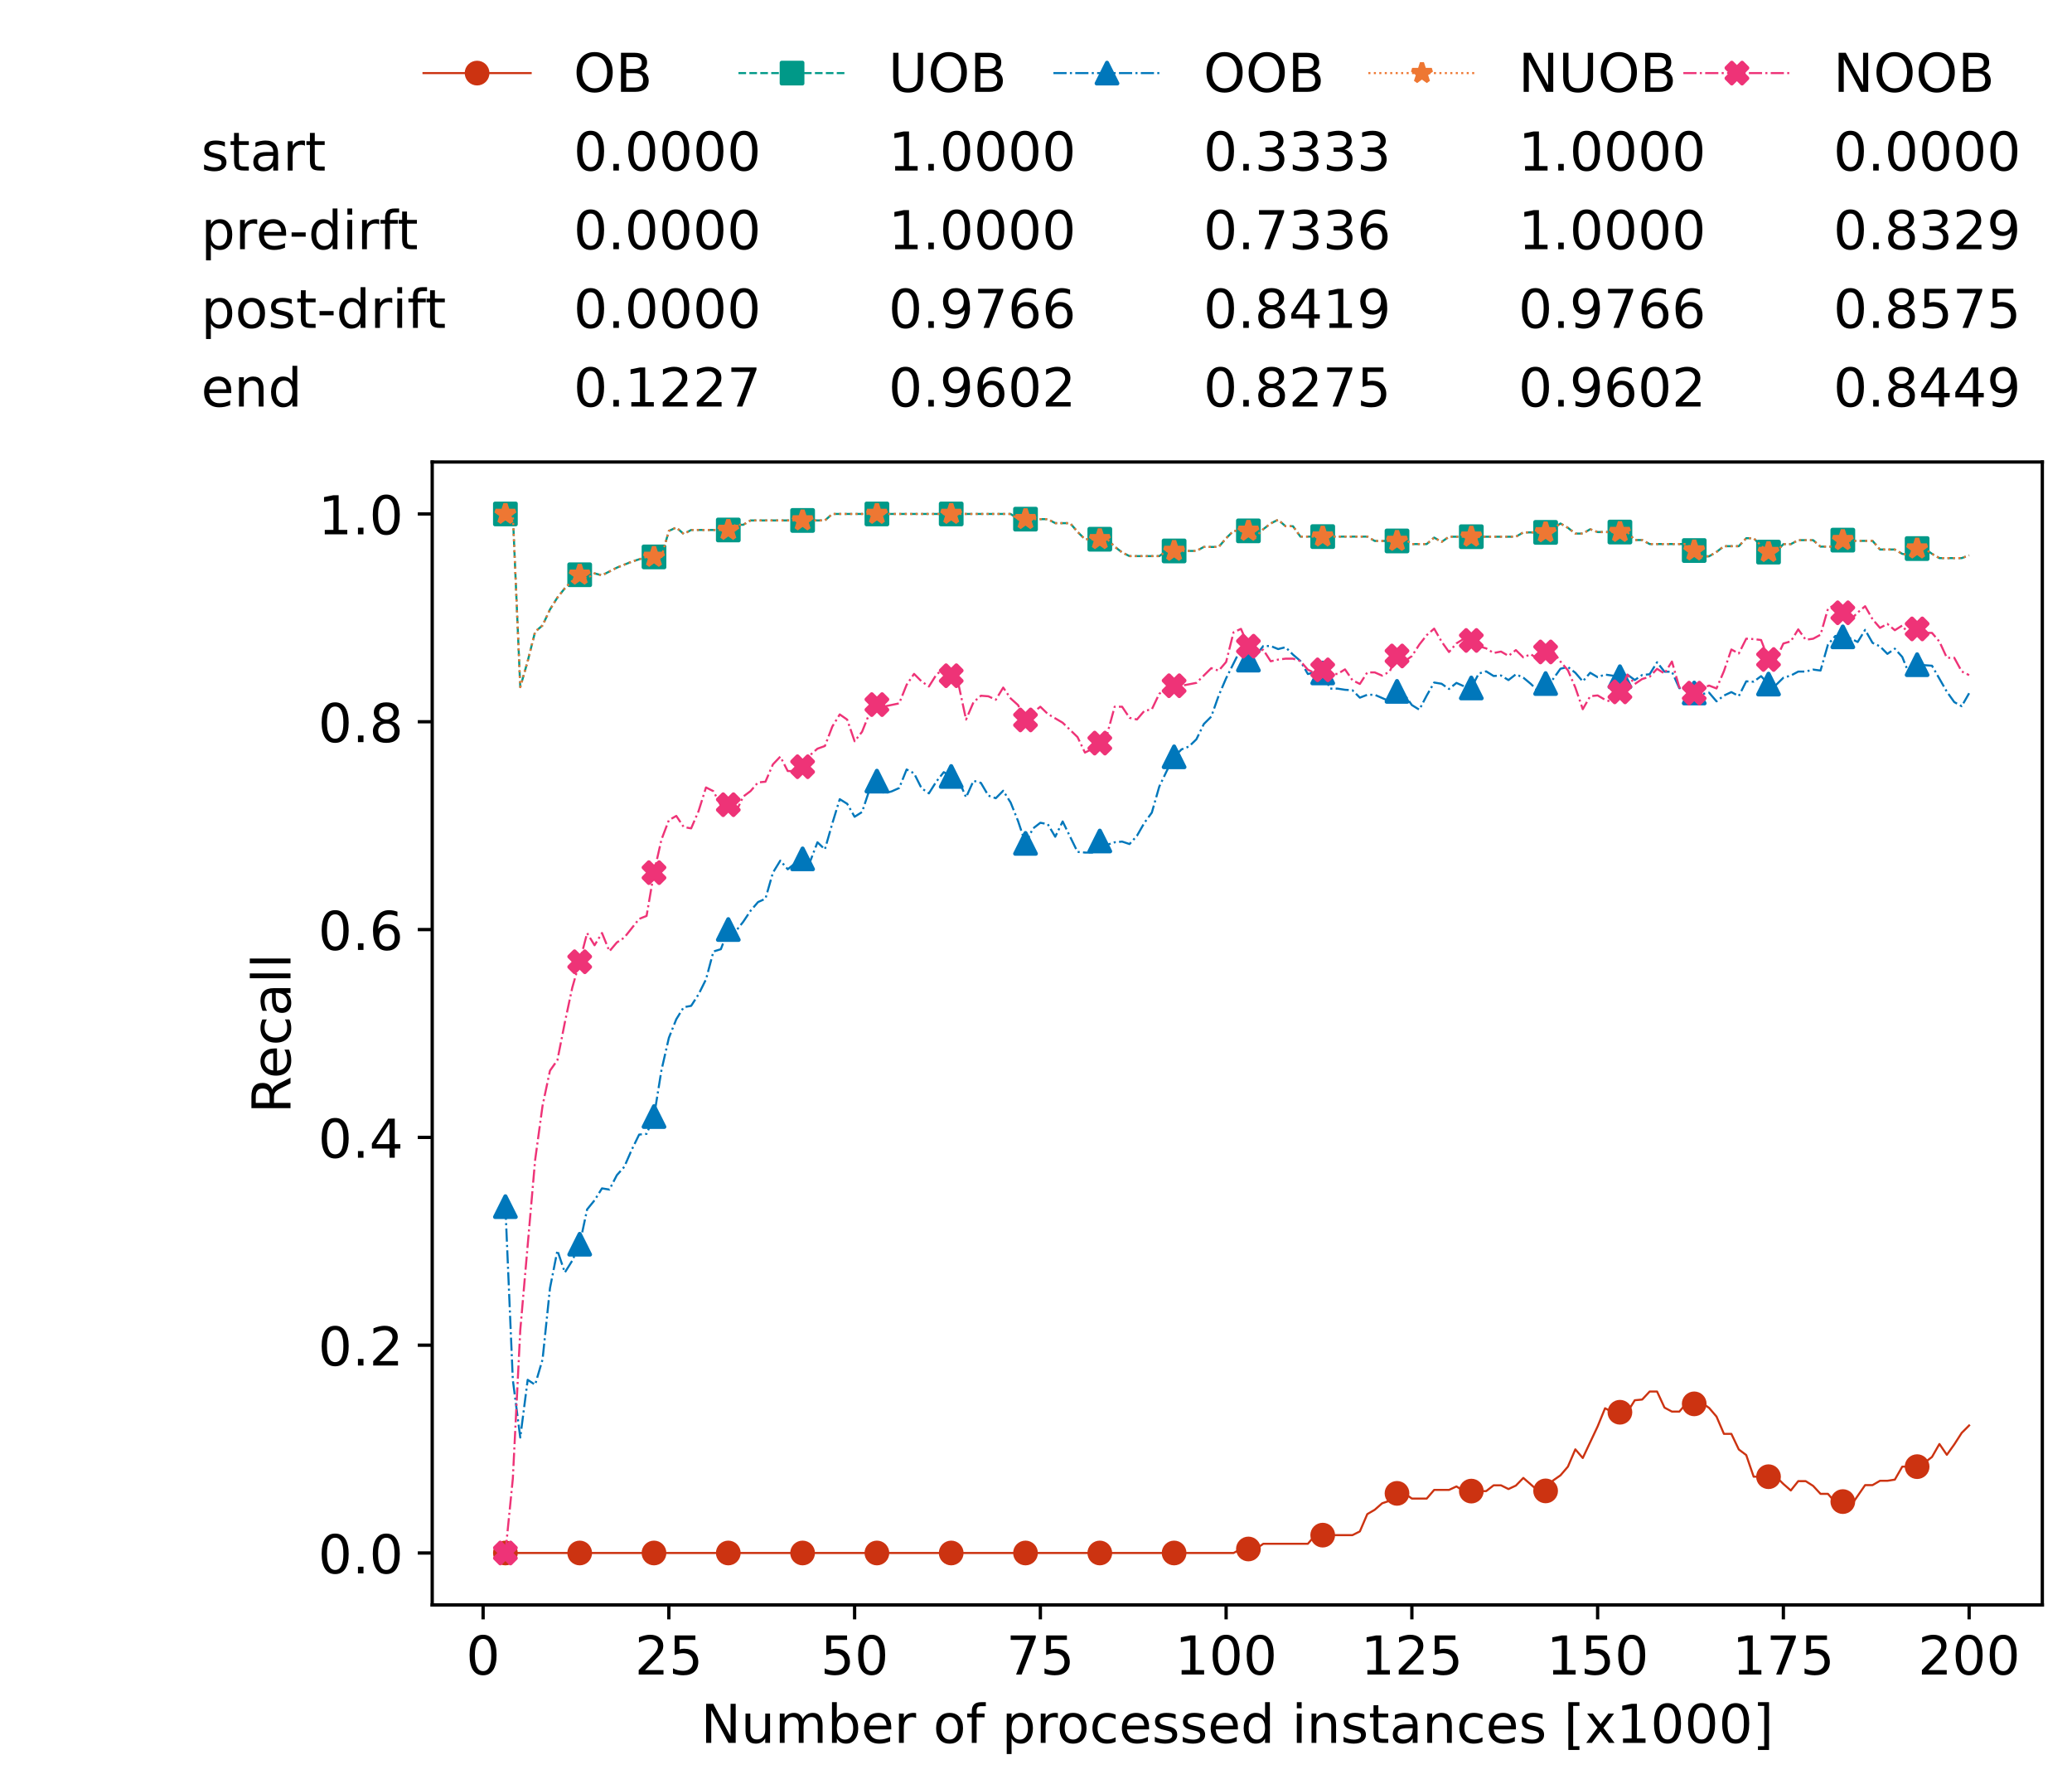 <?xml version="1.0" encoding="utf-8" standalone="no"?>
<!DOCTYPE svg PUBLIC "-//W3C//DTD SVG 1.1//EN"
  "http://www.w3.org/Graphics/SVG/1.1/DTD/svg11.dtd">
<!-- Created with matplotlib (https://matplotlib.org/) -->
<svg height="432.615pt" version="1.1" viewBox="0 0 502.65 432.615" width="502.65pt" xmlns="http://www.w3.org/2000/svg" xmlns:xlink="http://www.w3.org/1999/xlink">
 <defs>
  <style type="text/css">*{stroke-linecap:butt;stroke-linejoin:round;}</style>
 </defs>
 <g id="figure_1">
  <g id="patch_1">
   <path d="M 0 432.615 
L 502.65 432.615 
L 502.65 0 
L 0 0 
z
" style="fill:#ffffff;"/>
  </g>
  <g id="axes_1">
   <g id="patch_2">
    <path d="M 104.85 389.252 
L 495.45 389.252 
L 495.45 112.052 
L 104.85 112.052 
z
" style="fill:#ffffff;"/>
   </g>
   <g id="matplotlib.axis_1">
    <g id="xtick_1">
     <g id="line2d_1">
      <defs>
       <path d="M 0 0 
L 0 3.5 
" id="m672c442bce" style="stroke:#000000;stroke-width:0.8;"/>
      </defs>
      <g>
       <use style="stroke:#000000;stroke-width:0.8;" x="117.197" xlink:href="#m672c442bce" y="389.252"/>
      </g>
     </g>
     <g id="text_1">
      <!-- 0 -->
      <g transform="translate(113.061 406.13)scale(0.13 -0.13)">
       <defs>
        <path d="M 31.781 66.406 
Q 24.172 66.406 20.328 58.906 
Q 16.5 51.422 16.5 36.375 
Q 16.5 21.391 20.328 13.891 
Q 24.172 6.391 31.781 6.391 
Q 39.453 6.391 43.281 13.891 
Q 47.125 21.391 47.125 36.375 
Q 47.125 51.422 43.281 58.906 
Q 39.453 66.406 31.781 66.406 
z
M 31.781 74.219 
Q 44.047 74.219 50.516 64.516 
Q 56.984 54.828 56.984 36.375 
Q 56.984 17.969 50.516 8.266 
Q 44.047 -1.422 31.781 -1.422 
Q 19.531 -1.422 13.062 8.266 
Q 6.594 17.969 6.594 36.375 
Q 6.594 54.828 13.062 64.516 
Q 19.531 74.219 31.781 74.219 
z
" id="DejaVuSans-48"/>
       </defs>
       <use xlink:href="#DejaVuSans-48"/>
      </g>
     </g>
    </g>
    <g id="xtick_2">
     <g id="line2d_2">
      <g>
       <use style="stroke:#000000;stroke-width:0.8;" x="162.259" xlink:href="#m672c442bce" y="389.252"/>
      </g>
     </g>
     <g id="text_2">
      <!-- 25 -->
      <g transform="translate(153.988 406.13)scale(0.13 -0.13)">
       <defs>
        <path d="M 19.188 8.297 
L 53.609 8.297 
L 53.609 0 
L 7.328 0 
L 7.328 8.297 
Q 12.938 14.109 22.625 23.891 
Q 32.328 33.688 34.812 36.531 
Q 39.547 41.844 41.422 45.531 
Q 43.312 49.219 43.312 52.781 
Q 43.312 58.594 39.234 62.25 
Q 35.156 65.922 28.609 65.922 
Q 23.969 65.922 18.812 64.312 
Q 13.672 62.703 7.812 59.422 
L 7.812 69.391 
Q 13.766 71.781 18.938 73 
Q 24.125 74.219 28.422 74.219 
Q 39.75 74.219 46.484 68.547 
Q 53.219 62.891 53.219 53.422 
Q 53.219 48.922 51.531 44.891 
Q 49.859 40.875 45.406 35.406 
Q 44.188 33.984 37.641 27.219 
Q 31.109 20.453 19.188 8.297 
z
" id="DejaVuSans-50"/>
        <path d="M 10.797 72.906 
L 49.516 72.906 
L 49.516 64.594 
L 19.828 64.594 
L 19.828 46.734 
Q 21.969 47.469 24.109 47.828 
Q 26.266 48.188 28.422 48.188 
Q 40.625 48.188 47.75 41.5 
Q 54.891 34.812 54.891 23.391 
Q 54.891 11.625 47.562 5.094 
Q 40.234 -1.422 26.906 -1.422 
Q 22.312 -1.422 17.547 -0.641 
Q 12.797 0.141 7.719 1.703 
L 7.719 11.625 
Q 12.109 9.234 16.797 8.062 
Q 21.484 6.891 26.703 6.891 
Q 35.156 6.891 40.078 11.328 
Q 45.016 15.766 45.016 23.391 
Q 45.016 31 40.078 35.438 
Q 35.156 39.891 26.703 39.891 
Q 22.75 39.891 18.812 39.016 
Q 14.891 38.141 10.797 36.281 
z
" id="DejaVuSans-53"/>
       </defs>
       <use xlink:href="#DejaVuSans-50"/>
       <use x="63.623" xlink:href="#DejaVuSans-53"/>
      </g>
     </g>
    </g>
    <g id="xtick_3">
     <g id="line2d_3">
      <g>
       <use style="stroke:#000000;stroke-width:0.8;" x="207.322" xlink:href="#m672c442bce" y="389.252"/>
      </g>
     </g>
     <g id="text_3">
      <!-- 50 -->
      <g transform="translate(199.05 406.13)scale(0.13 -0.13)">
       <use xlink:href="#DejaVuSans-53"/>
       <use x="63.623" xlink:href="#DejaVuSans-48"/>
      </g>
     </g>
    </g>
    <g id="xtick_4">
     <g id="line2d_4">
      <g>
       <use style="stroke:#000000;stroke-width:0.8;" x="252.384" xlink:href="#m672c442bce" y="389.252"/>
      </g>
     </g>
     <g id="text_4">
      <!-- 75 -->
      <g transform="translate(244.113 406.13)scale(0.13 -0.13)">
       <defs>
        <path d="M 8.203 72.906 
L 55.078 72.906 
L 55.078 68.703 
L 28.609 0 
L 18.312 0 
L 43.219 64.594 
L 8.203 64.594 
z
" id="DejaVuSans-55"/>
       </defs>
       <use xlink:href="#DejaVuSans-55"/>
       <use x="63.623" xlink:href="#DejaVuSans-53"/>
      </g>
     </g>
    </g>
    <g id="xtick_5">
     <g id="line2d_5">
      <g>
       <use style="stroke:#000000;stroke-width:0.8;" x="297.446" xlink:href="#m672c442bce" y="389.252"/>
      </g>
     </g>
     <g id="text_5">
      <!-- 100 -->
      <g transform="translate(285.039 406.13)scale(0.13 -0.13)">
       <defs>
        <path d="M 12.406 8.297 
L 28.516 8.297 
L 28.516 63.922 
L 10.984 60.406 
L 10.984 69.391 
L 28.422 72.906 
L 38.281 72.906 
L 38.281 8.297 
L 54.391 8.297 
L 54.391 0 
L 12.406 0 
z
" id="DejaVuSans-49"/>
       </defs>
       <use xlink:href="#DejaVuSans-49"/>
       <use x="63.623" xlink:href="#DejaVuSans-48"/>
       <use x="127.246" xlink:href="#DejaVuSans-48"/>
      </g>
     </g>
    </g>
    <g id="xtick_6">
     <g id="line2d_6">
      <g>
       <use style="stroke:#000000;stroke-width:0.8;" x="342.509" xlink:href="#m672c442bce" y="389.252"/>
      </g>
     </g>
     <g id="text_6">
      <!-- 125 -->
      <g transform="translate(330.102 406.13)scale(0.13 -0.13)">
       <use xlink:href="#DejaVuSans-49"/>
       <use x="63.623" xlink:href="#DejaVuSans-50"/>
       <use x="127.246" xlink:href="#DejaVuSans-53"/>
      </g>
     </g>
    </g>
    <g id="xtick_7">
     <g id="line2d_7">
      <g>
       <use style="stroke:#000000;stroke-width:0.8;" x="387.571" xlink:href="#m672c442bce" y="389.252"/>
      </g>
     </g>
     <g id="text_7">
      <!-- 150 -->
      <g transform="translate(375.164 406.13)scale(0.13 -0.13)">
       <use xlink:href="#DejaVuSans-49"/>
       <use x="63.623" xlink:href="#DejaVuSans-53"/>
       <use x="127.246" xlink:href="#DejaVuSans-48"/>
      </g>
     </g>
    </g>
    <g id="xtick_8">
     <g id="line2d_8">
      <g>
       <use style="stroke:#000000;stroke-width:0.8;" x="432.633" xlink:href="#m672c442bce" y="389.252"/>
      </g>
     </g>
     <g id="text_8">
      <!-- 175 -->
      <g transform="translate(420.226 406.13)scale(0.13 -0.13)">
       <use xlink:href="#DejaVuSans-49"/>
       <use x="63.623" xlink:href="#DejaVuSans-55"/>
       <use x="127.246" xlink:href="#DejaVuSans-53"/>
      </g>
     </g>
    </g>
    <g id="xtick_9">
     <g id="line2d_9">
      <g>
       <use style="stroke:#000000;stroke-width:0.8;" x="477.695" xlink:href="#m672c442bce" y="389.252"/>
      </g>
     </g>
     <g id="text_9">
      <!-- 200 -->
      <g transform="translate(465.289 406.13)scale(0.13 -0.13)">
       <use xlink:href="#DejaVuSans-50"/>
       <use x="63.623" xlink:href="#DejaVuSans-48"/>
       <use x="127.246" xlink:href="#DejaVuSans-48"/>
      </g>
     </g>
    </g>
    <g id="text_10">
     <!-- Number of processed instances [x1000] -->
     <g transform="translate(170.025 422.711)scale(0.13 -0.13)">
      <defs>
       <path d="M 9.812 72.906 
L 23.094 72.906 
L 55.422 11.922 
L 55.422 72.906 
L 64.984 72.906 
L 64.984 0 
L 51.703 0 
L 19.391 60.984 
L 19.391 0 
L 9.812 0 
z
" id="DejaVuSans-78"/>
       <path d="M 8.5 21.578 
L 8.5 54.688 
L 17.484 54.688 
L 17.484 21.922 
Q 17.484 14.156 20.5 10.266 
Q 23.531 6.391 29.594 6.391 
Q 36.859 6.391 41.078 11.031 
Q 45.312 15.672 45.312 23.688 
L 45.312 54.688 
L 54.297 54.688 
L 54.297 0 
L 45.312 0 
L 45.312 8.406 
Q 42.047 3.422 37.719 1 
Q 33.406 -1.422 27.688 -1.422 
Q 18.266 -1.422 13.375 4.438 
Q 8.5 10.297 8.5 21.578 
z
M 31.109 56 
z
" id="DejaVuSans-117"/>
       <path d="M 52 44.188 
Q 55.375 50.25 60.062 53.125 
Q 64.75 56 71.094 56 
Q 79.641 56 84.281 50.016 
Q 88.922 44.047 88.922 33.016 
L 88.922 0 
L 79.891 0 
L 79.891 32.719 
Q 79.891 40.578 77.094 44.375 
Q 74.312 48.188 68.609 48.188 
Q 61.625 48.188 57.562 43.547 
Q 53.516 38.922 53.516 30.906 
L 53.516 0 
L 44.484 0 
L 44.484 32.719 
Q 44.484 40.625 41.703 44.406 
Q 38.922 48.188 33.109 48.188 
Q 26.219 48.188 22.156 43.531 
Q 18.109 38.875 18.109 30.906 
L 18.109 0 
L 9.078 0 
L 9.078 54.688 
L 18.109 54.688 
L 18.109 46.188 
Q 21.188 51.219 25.484 53.609 
Q 29.781 56 35.688 56 
Q 41.656 56 45.828 52.969 
Q 50 49.953 52 44.188 
z
" id="DejaVuSans-109"/>
       <path d="M 48.688 27.297 
Q 48.688 37.203 44.609 42.844 
Q 40.531 48.484 33.406 48.484 
Q 26.266 48.484 22.188 42.844 
Q 18.109 37.203 18.109 27.297 
Q 18.109 17.391 22.188 11.75 
Q 26.266 6.109 33.406 6.109 
Q 40.531 6.109 44.609 11.75 
Q 48.688 17.391 48.688 27.297 
z
M 18.109 46.391 
Q 20.953 51.266 25.266 53.625 
Q 29.594 56 35.594 56 
Q 45.562 56 51.781 48.094 
Q 58.016 40.188 58.016 27.297 
Q 58.016 14.406 51.781 6.484 
Q 45.562 -1.422 35.594 -1.422 
Q 29.594 -1.422 25.266 0.953 
Q 20.953 3.328 18.109 8.203 
L 18.109 0 
L 9.078 0 
L 9.078 75.984 
L 18.109 75.984 
z
" id="DejaVuSans-98"/>
       <path d="M 56.203 29.594 
L 56.203 25.203 
L 14.891 25.203 
Q 15.484 15.922 20.484 11.062 
Q 25.484 6.203 34.422 6.203 
Q 39.594 6.203 44.453 7.469 
Q 49.312 8.734 54.109 11.281 
L 54.109 2.781 
Q 49.266 0.734 44.188 -0.344 
Q 39.109 -1.422 33.891 -1.422 
Q 20.797 -1.422 13.156 6.188 
Q 5.516 13.812 5.516 26.812 
Q 5.516 40.234 12.766 48.109 
Q 20.016 56 32.328 56 
Q 43.359 56 49.781 48.891 
Q 56.203 41.797 56.203 29.594 
z
M 47.219 32.234 
Q 47.125 39.594 43.094 43.984 
Q 39.062 48.391 32.422 48.391 
Q 24.906 48.391 20.391 44.141 
Q 15.875 39.891 15.188 32.172 
z
" id="DejaVuSans-101"/>
       <path d="M 41.109 46.297 
Q 39.594 47.172 37.812 47.578 
Q 36.031 48 33.891 48 
Q 26.266 48 22.188 43.047 
Q 18.109 38.094 18.109 28.812 
L 18.109 0 
L 9.078 0 
L 9.078 54.688 
L 18.109 54.688 
L 18.109 46.188 
Q 20.953 51.172 25.484 53.578 
Q 30.031 56 36.531 56 
Q 37.453 56 38.578 55.875 
Q 39.703 55.766 41.062 55.516 
z
" id="DejaVuSans-114"/>
       <path id="DejaVuSans-32"/>
       <path d="M 30.609 48.391 
Q 23.391 48.391 19.188 42.75 
Q 14.984 37.109 14.984 27.297 
Q 14.984 17.484 19.156 11.844 
Q 23.344 6.203 30.609 6.203 
Q 37.797 6.203 41.984 11.859 
Q 46.188 17.531 46.188 27.297 
Q 46.188 37.016 41.984 42.703 
Q 37.797 48.391 30.609 48.391 
z
M 30.609 56 
Q 42.328 56 49.016 48.375 
Q 55.719 40.766 55.719 27.297 
Q 55.719 13.875 49.016 6.219 
Q 42.328 -1.422 30.609 -1.422 
Q 18.844 -1.422 12.172 6.219 
Q 5.516 13.875 5.516 27.297 
Q 5.516 40.766 12.172 48.375 
Q 18.844 56 30.609 56 
z
" id="DejaVuSans-111"/>
       <path d="M 37.109 75.984 
L 37.109 68.5 
L 28.516 68.5 
Q 23.688 68.5 21.797 66.547 
Q 19.922 64.594 19.922 59.516 
L 19.922 54.688 
L 34.719 54.688 
L 34.719 47.703 
L 19.922 47.703 
L 19.922 0 
L 10.891 0 
L 10.891 47.703 
L 2.297 47.703 
L 2.297 54.688 
L 10.891 54.688 
L 10.891 58.5 
Q 10.891 67.625 15.141 71.797 
Q 19.391 75.984 28.609 75.984 
z
" id="DejaVuSans-102"/>
       <path d="M 18.109 8.203 
L 18.109 -20.797 
L 9.078 -20.797 
L 9.078 54.688 
L 18.109 54.688 
L 18.109 46.391 
Q 20.953 51.266 25.266 53.625 
Q 29.594 56 35.594 56 
Q 45.562 56 51.781 48.094 
Q 58.016 40.188 58.016 27.297 
Q 58.016 14.406 51.781 6.484 
Q 45.562 -1.422 35.594 -1.422 
Q 29.594 -1.422 25.266 0.953 
Q 20.953 3.328 18.109 8.203 
z
M 48.688 27.297 
Q 48.688 37.203 44.609 42.844 
Q 40.531 48.484 33.406 48.484 
Q 26.266 48.484 22.188 42.844 
Q 18.109 37.203 18.109 27.297 
Q 18.109 17.391 22.188 11.75 
Q 26.266 6.109 33.406 6.109 
Q 40.531 6.109 44.609 11.75 
Q 48.688 17.391 48.688 27.297 
z
" id="DejaVuSans-112"/>
       <path d="M 48.781 52.594 
L 48.781 44.188 
Q 44.969 46.297 41.141 47.344 
Q 37.312 48.391 33.406 48.391 
Q 24.656 48.391 19.812 42.844 
Q 14.984 37.312 14.984 27.297 
Q 14.984 17.281 19.812 11.734 
Q 24.656 6.203 33.406 6.203 
Q 37.312 6.203 41.141 7.25 
Q 44.969 8.297 48.781 10.406 
L 48.781 2.094 
Q 45.016 0.344 40.984 -0.531 
Q 36.969 -1.422 32.422 -1.422 
Q 20.062 -1.422 12.781 6.344 
Q 5.516 14.109 5.516 27.297 
Q 5.516 40.672 12.859 48.328 
Q 20.219 56 33.016 56 
Q 37.156 56 41.109 55.141 
Q 45.062 54.297 48.781 52.594 
z
" id="DejaVuSans-99"/>
       <path d="M 44.281 53.078 
L 44.281 44.578 
Q 40.484 46.531 36.375 47.5 
Q 32.281 48.484 27.875 48.484 
Q 21.188 48.484 17.844 46.438 
Q 14.5 44.391 14.5 40.281 
Q 14.5 37.156 16.891 35.375 
Q 19.281 33.594 26.516 31.984 
L 29.594 31.297 
Q 39.156 29.25 43.188 25.516 
Q 47.219 21.781 47.219 15.094 
Q 47.219 7.469 41.188 3.016 
Q 35.156 -1.422 24.609 -1.422 
Q 20.219 -1.422 15.453 -0.562 
Q 10.688 0.297 5.422 2 
L 5.422 11.281 
Q 10.406 8.688 15.234 7.391 
Q 20.062 6.109 24.812 6.109 
Q 31.156 6.109 34.562 8.281 
Q 37.984 10.453 37.984 14.406 
Q 37.984 18.062 35.516 20.016 
Q 33.062 21.969 24.703 23.781 
L 21.578 24.516 
Q 13.234 26.266 9.516 29.906 
Q 5.812 33.547 5.812 39.891 
Q 5.812 47.609 11.281 51.797 
Q 16.75 56 26.812 56 
Q 31.781 56 36.172 55.266 
Q 40.578 54.547 44.281 53.078 
z
" id="DejaVuSans-115"/>
       <path d="M 45.406 46.391 
L 45.406 75.984 
L 54.391 75.984 
L 54.391 0 
L 45.406 0 
L 45.406 8.203 
Q 42.578 3.328 38.25 0.953 
Q 33.938 -1.422 27.875 -1.422 
Q 17.969 -1.422 11.734 6.484 
Q 5.516 14.406 5.516 27.297 
Q 5.516 40.188 11.734 48.094 
Q 17.969 56 27.875 56 
Q 33.938 56 38.25 53.625 
Q 42.578 51.266 45.406 46.391 
z
M 14.797 27.297 
Q 14.797 17.391 18.875 11.75 
Q 22.953 6.109 30.078 6.109 
Q 37.203 6.109 41.297 11.75 
Q 45.406 17.391 45.406 27.297 
Q 45.406 37.203 41.297 42.844 
Q 37.203 48.484 30.078 48.484 
Q 22.953 48.484 18.875 42.844 
Q 14.797 37.203 14.797 27.297 
z
" id="DejaVuSans-100"/>
       <path d="M 9.422 54.688 
L 18.406 54.688 
L 18.406 0 
L 9.422 0 
z
M 9.422 75.984 
L 18.406 75.984 
L 18.406 64.594 
L 9.422 64.594 
z
" id="DejaVuSans-105"/>
       <path d="M 54.891 33.016 
L 54.891 0 
L 45.906 0 
L 45.906 32.719 
Q 45.906 40.484 42.875 44.328 
Q 39.844 48.188 33.797 48.188 
Q 26.516 48.188 22.312 43.547 
Q 18.109 38.922 18.109 30.906 
L 18.109 0 
L 9.078 0 
L 9.078 54.688 
L 18.109 54.688 
L 18.109 46.188 
Q 21.344 51.125 25.703 53.562 
Q 30.078 56 35.797 56 
Q 45.219 56 50.047 50.172 
Q 54.891 44.344 54.891 33.016 
z
" id="DejaVuSans-110"/>
       <path d="M 18.312 70.219 
L 18.312 54.688 
L 36.812 54.688 
L 36.812 47.703 
L 18.312 47.703 
L 18.312 18.016 
Q 18.312 11.328 20.141 9.422 
Q 21.969 7.516 27.594 7.516 
L 36.812 7.516 
L 36.812 0 
L 27.594 0 
Q 17.188 0 13.234 3.875 
Q 9.281 7.766 9.281 18.016 
L 9.281 47.703 
L 2.688 47.703 
L 2.688 54.688 
L 9.281 54.688 
L 9.281 70.219 
z
" id="DejaVuSans-116"/>
       <path d="M 34.281 27.484 
Q 23.391 27.484 19.188 25 
Q 14.984 22.516 14.984 16.5 
Q 14.984 11.719 18.141 8.906 
Q 21.297 6.109 26.703 6.109 
Q 34.188 6.109 38.703 11.406 
Q 43.219 16.703 43.219 25.484 
L 43.219 27.484 
z
M 52.203 31.203 
L 52.203 0 
L 43.219 0 
L 43.219 8.297 
Q 40.141 3.328 35.547 0.953 
Q 30.953 -1.422 24.312 -1.422 
Q 15.922 -1.422 10.953 3.297 
Q 6 8.016 6 15.922 
Q 6 25.141 12.172 29.828 
Q 18.359 34.516 30.609 34.516 
L 43.219 34.516 
L 43.219 35.406 
Q 43.219 41.609 39.141 45 
Q 35.062 48.391 27.688 48.391 
Q 23 48.391 18.547 47.266 
Q 14.109 46.141 10.016 43.891 
L 10.016 52.203 
Q 14.938 54.109 19.578 55.047 
Q 24.219 56 28.609 56 
Q 40.484 56 46.344 49.844 
Q 52.203 43.703 52.203 31.203 
z
" id="DejaVuSans-97"/>
       <path d="M 8.594 75.984 
L 29.297 75.984 
L 29.297 69 
L 17.578 69 
L 17.578 -6.203 
L 29.297 -6.203 
L 29.297 -13.188 
L 8.594 -13.188 
z
" id="DejaVuSans-91"/>
       <path d="M 54.891 54.688 
L 35.109 28.078 
L 55.906 0 
L 45.312 0 
L 29.391 21.484 
L 13.484 0 
L 2.875 0 
L 24.125 28.609 
L 4.688 54.688 
L 15.281 54.688 
L 29.781 35.203 
L 44.281 54.688 
z
" id="DejaVuSans-120"/>
       <path d="M 30.422 75.984 
L 30.422 -13.188 
L 9.719 -13.188 
L 9.719 -6.203 
L 21.391 -6.203 
L 21.391 69 
L 9.719 69 
L 9.719 75.984 
z
" id="DejaVuSans-93"/>
      </defs>
      <use xlink:href="#DejaVuSans-78"/>
      <use x="74.805" xlink:href="#DejaVuSans-117"/>
      <use x="138.184" xlink:href="#DejaVuSans-109"/>
      <use x="235.596" xlink:href="#DejaVuSans-98"/>
      <use x="299.072" xlink:href="#DejaVuSans-101"/>
      <use x="360.596" xlink:href="#DejaVuSans-114"/>
      <use x="401.709" xlink:href="#DejaVuSans-32"/>
      <use x="433.496" xlink:href="#DejaVuSans-111"/>
      <use x="494.678" xlink:href="#DejaVuSans-102"/>
      <use x="529.883" xlink:href="#DejaVuSans-32"/>
      <use x="561.67" xlink:href="#DejaVuSans-112"/>
      <use x="625.146" xlink:href="#DejaVuSans-114"/>
      <use x="664.01" xlink:href="#DejaVuSans-111"/>
      <use x="725.191" xlink:href="#DejaVuSans-99"/>
      <use x="780.172" xlink:href="#DejaVuSans-101"/>
      <use x="841.695" xlink:href="#DejaVuSans-115"/>
      <use x="893.795" xlink:href="#DejaVuSans-115"/>
      <use x="945.895" xlink:href="#DejaVuSans-101"/>
      <use x="1007.418" xlink:href="#DejaVuSans-100"/>
      <use x="1070.895" xlink:href="#DejaVuSans-32"/>
      <use x="1102.682" xlink:href="#DejaVuSans-105"/>
      <use x="1130.465" xlink:href="#DejaVuSans-110"/>
      <use x="1193.844" xlink:href="#DejaVuSans-115"/>
      <use x="1245.943" xlink:href="#DejaVuSans-116"/>
      <use x="1285.152" xlink:href="#DejaVuSans-97"/>
      <use x="1346.432" xlink:href="#DejaVuSans-110"/>
      <use x="1409.811" xlink:href="#DejaVuSans-99"/>
      <use x="1464.791" xlink:href="#DejaVuSans-101"/>
      <use x="1526.314" xlink:href="#DejaVuSans-115"/>
      <use x="1578.414" xlink:href="#DejaVuSans-32"/>
      <use x="1610.201" xlink:href="#DejaVuSans-91"/>
      <use x="1649.215" xlink:href="#DejaVuSans-120"/>
      <use x="1708.395" xlink:href="#DejaVuSans-49"/>
      <use x="1772.018" xlink:href="#DejaVuSans-48"/>
      <use x="1835.641" xlink:href="#DejaVuSans-48"/>
      <use x="1899.264" xlink:href="#DejaVuSans-48"/>
      <use x="1962.887" xlink:href="#DejaVuSans-93"/>
     </g>
    </g>
   </g>
   <g id="matplotlib.axis_2">
    <g id="ytick_1">
     <g id="line2d_10">
      <defs>
       <path d="M 0 0 
L -3.5 0 
" id="m9971a1726b" style="stroke:#000000;stroke-width:0.8;"/>
      </defs>
      <g>
       <use style="stroke:#000000;stroke-width:0.8;" x="104.85" xlink:href="#m9971a1726b" y="376.652"/>
      </g>
     </g>
     <g id="text_11">
      <!-- 0.0 -->
      <g transform="translate(77.176 381.591)scale(0.13 -0.13)">
       <defs>
        <path d="M 10.688 12.406 
L 21 12.406 
L 21 0 
L 10.688 0 
z
" id="DejaVuSans-46"/>
       </defs>
       <use xlink:href="#DejaVuSans-48"/>
       <use x="63.623" xlink:href="#DejaVuSans-46"/>
       <use x="95.41" xlink:href="#DejaVuSans-48"/>
      </g>
     </g>
    </g>
    <g id="ytick_2">
     <g id="line2d_11">
      <g>
       <use style="stroke:#000000;stroke-width:0.8;" x="104.85" xlink:href="#m9971a1726b" y="326.252"/>
      </g>
     </g>
     <g id="text_12">
      <!-- 0.2 -->
      <g transform="translate(77.176 331.191)scale(0.13 -0.13)">
       <use xlink:href="#DejaVuSans-48"/>
       <use x="63.623" xlink:href="#DejaVuSans-46"/>
       <use x="95.41" xlink:href="#DejaVuSans-50"/>
      </g>
     </g>
    </g>
    <g id="ytick_3">
     <g id="line2d_12">
      <g>
       <use style="stroke:#000000;stroke-width:0.8;" x="104.85" xlink:href="#m9971a1726b" y="275.852"/>
      </g>
     </g>
     <g id="text_13">
      <!-- 0.4 -->
      <g transform="translate(77.176 280.791)scale(0.13 -0.13)">
       <defs>
        <path d="M 37.797 64.312 
L 12.891 25.391 
L 37.797 25.391 
z
M 35.203 72.906 
L 47.609 72.906 
L 47.609 25.391 
L 58.016 25.391 
L 58.016 17.188 
L 47.609 17.188 
L 47.609 0 
L 37.797 0 
L 37.797 17.188 
L 4.891 17.188 
L 4.891 26.703 
z
" id="DejaVuSans-52"/>
       </defs>
       <use xlink:href="#DejaVuSans-48"/>
       <use x="63.623" xlink:href="#DejaVuSans-46"/>
       <use x="95.41" xlink:href="#DejaVuSans-52"/>
      </g>
     </g>
    </g>
    <g id="ytick_4">
     <g id="line2d_13">
      <g>
       <use style="stroke:#000000;stroke-width:0.8;" x="104.85" xlink:href="#m9971a1726b" y="225.452"/>
      </g>
     </g>
     <g id="text_14">
      <!-- 0.6 -->
      <g transform="translate(77.176 230.391)scale(0.13 -0.13)">
       <defs>
        <path d="M 33.016 40.375 
Q 26.375 40.375 22.484 35.828 
Q 18.609 31.297 18.609 23.391 
Q 18.609 15.531 22.484 10.953 
Q 26.375 6.391 33.016 6.391 
Q 39.656 6.391 43.531 10.953 
Q 47.406 15.531 47.406 23.391 
Q 47.406 31.297 43.531 35.828 
Q 39.656 40.375 33.016 40.375 
z
M 52.594 71.297 
L 52.594 62.312 
Q 48.875 64.062 45.094 64.984 
Q 41.312 65.922 37.594 65.922 
Q 27.828 65.922 22.672 59.328 
Q 17.531 52.734 16.797 39.406 
Q 19.672 43.656 24.016 45.922 
Q 28.375 48.188 33.594 48.188 
Q 44.578 48.188 50.953 41.516 
Q 57.328 34.859 57.328 23.391 
Q 57.328 12.156 50.688 5.359 
Q 44.047 -1.422 33.016 -1.422 
Q 20.359 -1.422 13.672 8.266 
Q 6.984 17.969 6.984 36.375 
Q 6.984 53.656 15.188 63.938 
Q 23.391 74.219 37.203 74.219 
Q 40.922 74.219 44.703 73.484 
Q 48.484 72.75 52.594 71.297 
z
" id="DejaVuSans-54"/>
       </defs>
       <use xlink:href="#DejaVuSans-48"/>
       <use x="63.623" xlink:href="#DejaVuSans-46"/>
       <use x="95.41" xlink:href="#DejaVuSans-54"/>
      </g>
     </g>
    </g>
    <g id="ytick_5">
     <g id="line2d_14">
      <g>
       <use style="stroke:#000000;stroke-width:0.8;" x="104.85" xlink:href="#m9971a1726b" y="175.052"/>
      </g>
     </g>
     <g id="text_15">
      <!-- 0.8 -->
      <g transform="translate(77.176 179.991)scale(0.13 -0.13)">
       <defs>
        <path d="M 31.781 34.625 
Q 24.75 34.625 20.719 30.859 
Q 16.703 27.094 16.703 20.516 
Q 16.703 13.922 20.719 10.156 
Q 24.75 6.391 31.781 6.391 
Q 38.812 6.391 42.859 10.172 
Q 46.922 13.969 46.922 20.516 
Q 46.922 27.094 42.891 30.859 
Q 38.875 34.625 31.781 34.625 
z
M 21.922 38.812 
Q 15.578 40.375 12.031 44.719 
Q 8.5 49.078 8.5 55.328 
Q 8.5 64.062 14.719 69.141 
Q 20.953 74.219 31.781 74.219 
Q 42.672 74.219 48.875 69.141 
Q 55.078 64.062 55.078 55.328 
Q 55.078 49.078 51.531 44.719 
Q 48 40.375 41.703 38.812 
Q 48.828 37.156 52.797 32.312 
Q 56.781 27.484 56.781 20.516 
Q 56.781 9.906 50.312 4.234 
Q 43.844 -1.422 31.781 -1.422 
Q 19.734 -1.422 13.25 4.234 
Q 6.781 9.906 6.781 20.516 
Q 6.781 27.484 10.781 32.312 
Q 14.797 37.156 21.922 38.812 
z
M 18.312 54.391 
Q 18.312 48.734 21.844 45.562 
Q 25.391 42.391 31.781 42.391 
Q 38.141 42.391 41.719 45.562 
Q 45.312 48.734 45.312 54.391 
Q 45.312 60.062 41.719 63.234 
Q 38.141 66.406 31.781 66.406 
Q 25.391 66.406 21.844 63.234 
Q 18.312 60.062 18.312 54.391 
z
" id="DejaVuSans-56"/>
       </defs>
       <use xlink:href="#DejaVuSans-48"/>
       <use x="63.623" xlink:href="#DejaVuSans-46"/>
       <use x="95.41" xlink:href="#DejaVuSans-56"/>
      </g>
     </g>
    </g>
    <g id="ytick_6">
     <g id="line2d_15">
      <g>
       <use style="stroke:#000000;stroke-width:0.8;" x="104.85" xlink:href="#m9971a1726b" y="124.652"/>
      </g>
     </g>
     <g id="text_16">
      <!-- 1.0 -->
      <g transform="translate(77.176 129.591)scale(0.13 -0.13)">
       <use xlink:href="#DejaVuSans-49"/>
       <use x="63.623" xlink:href="#DejaVuSans-46"/>
       <use x="95.41" xlink:href="#DejaVuSans-48"/>
      </g>
     </g>
    </g>
    <g id="text_17">
     <!-- Recall -->
     <g transform="translate(70.472 270.044)rotate(-90)scale(0.13 -0.13)">
      <defs>
       <path d="M 44.391 34.188 
Q 47.562 33.109 50.562 29.594 
Q 53.562 26.078 56.594 19.922 
L 66.609 0 
L 56 0 
L 46.688 18.703 
Q 43.062 26.031 39.672 28.422 
Q 36.281 30.812 30.422 30.812 
L 19.672 30.812 
L 19.672 0 
L 9.812 0 
L 9.812 72.906 
L 32.078 72.906 
Q 44.578 72.906 50.734 67.672 
Q 56.891 62.453 56.891 51.906 
Q 56.891 45.016 53.688 40.469 
Q 50.484 35.938 44.391 34.188 
z
M 19.672 64.797 
L 19.672 38.922 
L 32.078 38.922 
Q 39.203 38.922 42.844 42.219 
Q 46.484 45.516 46.484 51.906 
Q 46.484 58.297 42.844 61.547 
Q 39.203 64.797 32.078 64.797 
z
" id="DejaVuSans-82"/>
       <path d="M 9.422 75.984 
L 18.406 75.984 
L 18.406 0 
L 9.422 0 
z
" id="DejaVuSans-108"/>
      </defs>
      <use xlink:href="#DejaVuSans-82"/>
      <use x="64.982" xlink:href="#DejaVuSans-101"/>
      <use x="126.506" xlink:href="#DejaVuSans-99"/>
      <use x="181.486" xlink:href="#DejaVuSans-97"/>
      <use x="242.766" xlink:href="#DejaVuSans-108"/>
      <use x="270.549" xlink:href="#DejaVuSans-108"/>
     </g>
    </g>
   </g>
   <g id="line2d_16"/>
   <g id="line2d_17"/>
   <g id="line2d_18"/>
   <g id="line2d_19"/>
   <g id="line2d_20"/>
   <g id="line2d_21">
    <path clip-path="url(#pd874f50099)" d="M 122.605 376.652 
L 299.249 376.652 
L 301.051 375.683 
L 304.656 375.683 
L 306.459 374.423 
L 317.274 374.423 
L 319.076 372.323 
L 328.089 372.323 
L 329.891 371.423 
L 331.694 367.223 
L 333.496 366.173 
L 335.299 364.598 
L 337.101 363.992 
L 338.904 362.192 
L 340.706 362.192 
L 342.509 363.452 
L 346.114 363.452 
L 347.916 361.352 
L 351.521 361.352 
L 353.324 360.512 
L 355.126 361.643 
L 360.533 361.643 
L 362.336 360.243 
L 364.138 360.243 
L 365.941 361.143 
L 367.743 360.303 
L 369.546 358.445 
L 373.151 361.595 
L 374.953 361.595 
L 376.756 359.075 
L 378.558 357.815 
L 380.361 355.715 
L 382.163 351.515 
L 383.966 353.615 
L 387.571 345.958 
L 389.373 341.548 
L 391.176 342.517 
L 394.781 342.517 
L 396.583 339.61 
L 398.386 339.435 
L 400.188 337.496 
L 401.991 337.496 
L 403.793 341.391 
L 405.596 342.36 
L 407.398 342.36 
L 409.201 340.26 
L 411.003 340.485 
L 412.806 340.205 
L 414.608 341.465 
L 416.411 343.565 
L 418.213 347.765 
L 420.016 347.765 
L 421.818 351.545 
L 423.621 352.902 
L 425.423 358.152 
L 430.831 358.152 
L 432.633 359.914 
L 434.436 361.489 
L 436.238 359.227 
L 438.041 359.227 
L 439.843 360.373 
L 441.646 362.311 
L 443.448 362.311 
L 445.251 364.411 
L 447.053 364.186 
L 448.856 365.411 
L 452.461 360.191 
L 454.263 360.191 
L 456.066 359.141 
L 457.868 359.141 
L 459.671 358.861 
L 461.473 355.711 
L 465.078 355.711 
L 466.881 354.742 
L 468.683 353.368 
L 470.485 350.218 
L 472.288 352.843 
L 474.09 350.323 
L 475.893 347.523 
L 477.695 345.723 
L 477.695 345.723 
" style="fill:none;stroke:#cc3311;stroke-linecap:square;stroke-width:0.5;"/>
    <defs>
     <path d="M 0 2.5 
C 0.663 2.5 1.299 2.237 1.768 1.768 
C 2.237 1.299 2.5 0.663 2.5 0 
C 2.5 -0.663 2.237 -1.299 1.768 -1.768 
C 1.299 -2.237 0.663 -2.5 0 -2.5 
C -0.663 -2.5 -1.299 -2.237 -1.768 -1.768 
C -2.237 -1.299 -2.5 -0.663 -2.5 0 
C -2.5 0.663 -2.237 1.299 -1.768 1.768 
C -1.299 2.237 -0.663 2.5 0 2.5 
z
" id="m10e130da14" style="stroke:#cc3311;"/>
    </defs>
    <g clip-path="url(#pd874f50099)">
     <use style="fill:#cc3311;stroke:#cc3311;" x="122.605" xlink:href="#m10e130da14" y="376.652"/>
     <use style="fill:#cc3311;stroke:#cc3311;" x="140.629" xlink:href="#m10e130da14" y="376.652"/>
     <use style="fill:#cc3311;stroke:#cc3311;" x="158.654" xlink:href="#m10e130da14" y="376.652"/>
     <use style="fill:#cc3311;stroke:#cc3311;" x="176.679" xlink:href="#m10e130da14" y="376.652"/>
     <use style="fill:#cc3311;stroke:#cc3311;" x="194.704" xlink:href="#m10e130da14" y="376.652"/>
     <use style="fill:#cc3311;stroke:#cc3311;" x="212.729" xlink:href="#m10e130da14" y="376.652"/>
     <use style="fill:#cc3311;stroke:#cc3311;" x="230.754" xlink:href="#m10e130da14" y="376.652"/>
     <use style="fill:#cc3311;stroke:#cc3311;" x="248.779" xlink:href="#m10e130da14" y="376.652"/>
     <use style="fill:#cc3311;stroke:#cc3311;" x="266.804" xlink:href="#m10e130da14" y="376.652"/>
     <use style="fill:#cc3311;stroke:#cc3311;" x="284.829" xlink:href="#m10e130da14" y="376.652"/>
     <use style="fill:#cc3311;stroke:#cc3311;" x="302.854" xlink:href="#m10e130da14" y="375.683"/>
     <use style="fill:#cc3311;stroke:#cc3311;" x="320.879" xlink:href="#m10e130da14" y="372.323"/>
     <use style="fill:#cc3311;stroke:#cc3311;" x="338.904" xlink:href="#m10e130da14" y="362.192"/>
     <use style="fill:#cc3311;stroke:#cc3311;" x="356.928" xlink:href="#m10e130da14" y="361.643"/>
     <use style="fill:#cc3311;stroke:#cc3311;" x="374.953" xlink:href="#m10e130da14" y="361.595"/>
     <use style="fill:#cc3311;stroke:#cc3311;" x="392.978" xlink:href="#m10e130da14" y="342.517"/>
     <use style="fill:#cc3311;stroke:#cc3311;" x="411.003" xlink:href="#m10e130da14" y="340.485"/>
     <use style="fill:#cc3311;stroke:#cc3311;" x="429.028" xlink:href="#m10e130da14" y="358.152"/>
     <use style="fill:#cc3311;stroke:#cc3311;" x="447.053" xlink:href="#m10e130da14" y="364.186"/>
     <use style="fill:#cc3311;stroke:#cc3311;" x="465.078" xlink:href="#m10e130da14" y="355.711"/>
    </g>
   </g>
   <g id="line2d_22"/>
   <g id="line2d_23"/>
   <g id="line2d_24"/>
   <g id="line2d_25"/>
   <g id="line2d_26">
    <path clip-path="url(#pd874f50099)" d="M 122.605 124.652 
L 124.407 124.652 
L 126.21 166.652 
L 128.012 160.352 
L 129.815 153.212 
L 131.617 151.683 
L 133.419 147.821 
L 135.222 144.925 
L 137.024 142.672 
L 138.827 140.87 
L 140.629 139.396 
L 142.432 140.267 
L 144.234 139.066 
L 146.037 139.536 
L 149.642 137.676 
L 153.247 136.229 
L 156.852 135.071 
L 160.457 135.071 
L 162.259 128.771 
L 164.062 127.931 
L 165.864 129.506 
L 167.667 128.537 
L 176.679 128.537 
L 178.482 127.277 
L 180.284 127.277 
L 182.087 126.227 
L 200.112 126.227 
L 201.914 124.652 
L 245.174 124.652 
L 246.976 125.912 
L 254.186 125.912 
L 255.989 126.881 
L 259.594 126.881 
L 261.396 128.981 
L 263.199 130.781 
L 268.606 130.781 
L 270.409 132.581 
L 272.211 133.981 
L 274.014 134.881 
L 281.224 134.881 
L 283.026 133.621 
L 290.236 133.621 
L 292.039 132.652 
L 295.644 132.652 
L 297.446 130.552 
L 299.249 128.752 
L 302.854 128.752 
L 304.656 130.152 
L 306.459 128.352 
L 308.261 126.952 
L 310.064 126.052 
L 311.866 127.627 
L 313.669 127.627 
L 315.471 130.147 
L 331.694 130.147 
L 333.496 131.197 
L 338.904 131.197 
L 340.706 130.697 
L 342.509 131.957 
L 346.114 131.957 
L 347.916 130.382 
L 349.719 131.432 
L 351.521 130.172 
L 367.743 130.172 
L 369.546 129.122 
L 374.953 129.122 
L 376.756 128.222 
L 378.558 126.962 
L 380.361 128.012 
L 382.163 129.412 
L 383.966 129.412 
L 385.768 128.362 
L 387.571 129.04 
L 394.781 129.04 
L 396.583 130.979 
L 398.386 130.979 
L 400.188 131.948 
L 409.201 131.948 
L 411.003 133.523 
L 412.806 134.923 
L 414.608 134.923 
L 416.411 133.873 
L 418.213 132.473 
L 421.818 132.473 
L 423.621 130.535 
L 425.423 130.535 
L 427.226 132.335 
L 429.028 133.91 
L 430.831 133.91 
L 432.633 131.971 
L 434.436 131.971 
L 436.238 131.002 
L 439.843 131.002 
L 441.646 132.577 
L 445.251 132.577 
L 447.053 131.002 
L 448.856 131.177 
L 454.263 131.177 
L 456.066 133.277 
L 459.671 133.277 
L 461.473 134.327 
L 463.276 134.627 
L 465.078 133.052 
L 466.881 133.052 
L 468.683 134.312 
L 470.485 135.362 
L 475.893 135.362 
L 477.695 134.687 
L 477.695 134.687 
" style="fill:none;stroke:#009988;stroke-dasharray:1.85,0.8;stroke-dashoffset:0;stroke-width:0.5;"/>
    <defs>
     <path d="M -2.5 2.5 
L 2.5 2.5 
L 2.5 -2.5 
L -2.5 -2.5 
z
" id="m54da6584c2" style="stroke:#009988;stroke-linejoin:miter;"/>
    </defs>
    <g clip-path="url(#pd874f50099)">
     <use style="fill:#009988;stroke:#009988;stroke-linejoin:miter;" x="122.605" xlink:href="#m54da6584c2" y="124.652"/>
     <use style="fill:#009988;stroke:#009988;stroke-linejoin:miter;" x="140.629" xlink:href="#m54da6584c2" y="139.396"/>
     <use style="fill:#009988;stroke:#009988;stroke-linejoin:miter;" x="158.654" xlink:href="#m54da6584c2" y="135.071"/>
     <use style="fill:#009988;stroke:#009988;stroke-linejoin:miter;" x="176.679" xlink:href="#m54da6584c2" y="128.537"/>
     <use style="fill:#009988;stroke:#009988;stroke-linejoin:miter;" x="194.704" xlink:href="#m54da6584c2" y="126.227"/>
     <use style="fill:#009988;stroke:#009988;stroke-linejoin:miter;" x="212.729" xlink:href="#m54da6584c2" y="124.652"/>
     <use style="fill:#009988;stroke:#009988;stroke-linejoin:miter;" x="230.754" xlink:href="#m54da6584c2" y="124.652"/>
     <use style="fill:#009988;stroke:#009988;stroke-linejoin:miter;" x="248.779" xlink:href="#m54da6584c2" y="125.912"/>
     <use style="fill:#009988;stroke:#009988;stroke-linejoin:miter;" x="266.804" xlink:href="#m54da6584c2" y="130.781"/>
     <use style="fill:#009988;stroke:#009988;stroke-linejoin:miter;" x="284.829" xlink:href="#m54da6584c2" y="133.621"/>
     <use style="fill:#009988;stroke:#009988;stroke-linejoin:miter;" x="302.854" xlink:href="#m54da6584c2" y="128.752"/>
     <use style="fill:#009988;stroke:#009988;stroke-linejoin:miter;" x="320.879" xlink:href="#m54da6584c2" y="130.147"/>
     <use style="fill:#009988;stroke:#009988;stroke-linejoin:miter;" x="338.904" xlink:href="#m54da6584c2" y="131.197"/>
     <use style="fill:#009988;stroke:#009988;stroke-linejoin:miter;" x="356.928" xlink:href="#m54da6584c2" y="130.172"/>
     <use style="fill:#009988;stroke:#009988;stroke-linejoin:miter;" x="374.953" xlink:href="#m54da6584c2" y="129.122"/>
     <use style="fill:#009988;stroke:#009988;stroke-linejoin:miter;" x="392.978" xlink:href="#m54da6584c2" y="129.04"/>
     <use style="fill:#009988;stroke:#009988;stroke-linejoin:miter;" x="411.003" xlink:href="#m54da6584c2" y="133.523"/>
     <use style="fill:#009988;stroke:#009988;stroke-linejoin:miter;" x="429.028" xlink:href="#m54da6584c2" y="133.91"/>
     <use style="fill:#009988;stroke:#009988;stroke-linejoin:miter;" x="447.053" xlink:href="#m54da6584c2" y="131.002"/>
     <use style="fill:#009988;stroke:#009988;stroke-linejoin:miter;" x="465.078" xlink:href="#m54da6584c2" y="133.052"/>
    </g>
   </g>
   <g id="line2d_27"/>
   <g id="line2d_28"/>
   <g id="line2d_29"/>
   <g id="line2d_30"/>
   <g id="line2d_31">
    <path clip-path="url(#pd874f50099)" d="M 122.605 292.652 
L 124.407 334.652 
L 126.21 348.652 
L 128.012 334.652 
L 129.815 335.852 
L 131.617 329.729 
L 133.419 312.432 
L 135.222 303.278 
L 137.024 308.63 
L 138.827 305.74 
L 140.629 301.773 
L 142.432 293.313 
L 144.234 291.109 
L 146.037 288.219 
L 147.839 288.514 
L 149.642 285.023 
L 151.444 283.001 
L 153.247 278.871 
L 155.049 275.175 
L 156.852 274.999 
L 158.654 270.799 
L 160.457 259.599 
L 162.259 251.724 
L 164.062 247.201 
L 165.864 244.276 
L 167.667 243.953 
L 169.469 241.153 
L 171.272 237.525 
L 173.074 230.767 
L 174.877 230.213 
L 176.679 225.441 
L 178.482 225.861 
L 180.284 223.586 
L 182.087 220.886 
L 183.889 218.786 
L 185.692 217.967 
L 187.494 211.667 
L 189.297 208.727 
L 191.099 210.827 
L 192.902 209.357 
L 194.704 208.307 
L 196.507 209.007 
L 198.309 204.282 
L 200.112 206.005 
L 201.914 199.705 
L 203.717 193.825 
L 205.519 194.945 
L 207.322 198.095 
L 209.124 196.95 
L 210.927 191.55 
L 212.729 189.45 
L 214.532 192.45 
L 216.334 191.925 
L 218.137 191.125 
L 219.939 186.625 
L 221.742 187.556 
L 223.544 191.156 
L 225.347 192.416 
L 227.149 189.552 
L 228.952 187.272 
L 230.754 188.322 
L 232.557 189.187 
L 234.359 193.387 
L 236.162 189.362 
L 237.964 189.887 
L 239.767 192.967 
L 241.569 193.597 
L 243.372 191.783 
L 245.174 194.647 
L 246.976 199.147 
L 248.779 204.547 
L 250.581 200.947 
L 252.384 199.547 
L 254.186 199.897 
L 255.989 202.943 
L 257.791 199.23 
L 261.396 206.61 
L 263.199 206.774 
L 265.001 206.774 
L 266.804 203.974 
L 268.606 204.886 
L 270.409 204.286 
L 272.211 204.111 
L 274.014 204.711 
L 275.816 202.711 
L 277.619 199.561 
L 279.421 197.094 
L 281.224 190.794 
L 283.026 187.014 
L 284.829 183.553 
L 286.631 181.753 
L 288.434 181.053 
L 290.236 179.303 
L 292.039 175.602 
L 293.841 173.802 
L 295.644 168.702 
L 297.446 164.502 
L 301.051 157.302 
L 302.854 160.102 
L 304.656 159.025 
L 306.459 156.685 
L 308.261 156.685 
L 310.064 157.421 
L 311.866 156.971 
L 313.669 158.771 
L 315.471 160.322 
L 317.274 163.472 
L 319.076 163.052 
L 320.879 163.214 
L 322.681 167.014 
L 324.484 167.014 
L 326.286 167.294 
L 328.089 167.408 
L 329.891 169.208 
L 331.694 168.508 
L 333.496 168.508 
L 337.101 170.083 
L 338.904 167.683 
L 340.706 168.483 
L 342.509 171.003 
L 344.311 172.123 
L 346.114 168.687 
L 347.916 165.537 
L 349.719 165.837 
L 351.521 167.097 
L 353.324 165.627 
L 355.126 166.435 
L 356.928 166.855 
L 358.731 163.355 
L 360.533 162.83 
L 362.336 163.95 
L 364.138 163.835 
L 365.941 164.943 
L 367.743 163.543 
L 369.546 164.35 
L 371.348 165.854 
L 373.151 167.586 
L 374.953 165.786 
L 376.756 164.706 
L 378.558 162.186 
L 380.361 161.766 
L 382.163 163.166 
L 383.966 165.266 
L 385.768 163.166 
L 387.571 164.232 
L 389.373 163.602 
L 392.978 164.125 
L 394.781 163.6 
L 396.583 164.932 
L 398.386 163.707 
L 400.188 163.531 
L 401.991 160.623 
L 403.793 162.914 
L 405.596 162.914 
L 407.398 166.923 
L 409.201 166.503 
L 411.003 168.078 
L 412.806 168.358 
L 414.608 167.998 
L 416.411 170.098 
L 418.213 168.698 
L 420.016 167.858 
L 421.818 168.828 
L 423.621 165.242 
L 425.423 165.337 
L 427.226 163.987 
L 429.028 165.912 
L 430.831 166.137 
L 432.633 164.375 
L 434.436 163.85 
L 436.238 162.881 
L 438.041 162.881 
L 439.843 162.39 
L 441.646 162.632 
L 443.448 156.332 
L 445.251 154.232 
L 447.053 154.457 
L 448.856 154.807 
L 450.658 155.707 
L 452.461 152.767 
L 454.263 155.917 
L 456.066 156.757 
L 457.868 158.588 
L 459.671 157.328 
L 461.473 159.332 
L 463.276 163.832 
L 465.078 161.207 
L 468.683 161.46 
L 472.288 167.76 
L 474.09 170.28 
L 475.893 171.28 
L 477.695 168.13 
L 477.695 168.13 
" style="fill:none;stroke:#0077bb;stroke-dasharray:3.2,0.8,0.5,0.8;stroke-dashoffset:0;stroke-width:0.5;"/>
    <defs>
     <path d="M 0 -2.5 
L -2.5 2.5 
L 2.5 2.5 
z
" id="mf80b714a62" style="stroke:#0077bb;stroke-linejoin:miter;"/>
    </defs>
    <g clip-path="url(#pd874f50099)">
     <use style="fill:#0077bb;stroke:#0077bb;stroke-linejoin:miter;" x="122.605" xlink:href="#mf80b714a62" y="292.652"/>
     <use style="fill:#0077bb;stroke:#0077bb;stroke-linejoin:miter;" x="140.629" xlink:href="#mf80b714a62" y="301.773"/>
     <use style="fill:#0077bb;stroke:#0077bb;stroke-linejoin:miter;" x="158.654" xlink:href="#mf80b714a62" y="270.799"/>
     <use style="fill:#0077bb;stroke:#0077bb;stroke-linejoin:miter;" x="176.679" xlink:href="#mf80b714a62" y="225.441"/>
     <use style="fill:#0077bb;stroke:#0077bb;stroke-linejoin:miter;" x="194.704" xlink:href="#mf80b714a62" y="208.307"/>
     <use style="fill:#0077bb;stroke:#0077bb;stroke-linejoin:miter;" x="212.729" xlink:href="#mf80b714a62" y="189.45"/>
     <use style="fill:#0077bb;stroke:#0077bb;stroke-linejoin:miter;" x="230.754" xlink:href="#mf80b714a62" y="188.322"/>
     <use style="fill:#0077bb;stroke:#0077bb;stroke-linejoin:miter;" x="248.779" xlink:href="#mf80b714a62" y="204.547"/>
     <use style="fill:#0077bb;stroke:#0077bb;stroke-linejoin:miter;" x="266.804" xlink:href="#mf80b714a62" y="203.974"/>
     <use style="fill:#0077bb;stroke:#0077bb;stroke-linejoin:miter;" x="284.829" xlink:href="#mf80b714a62" y="183.553"/>
     <use style="fill:#0077bb;stroke:#0077bb;stroke-linejoin:miter;" x="302.854" xlink:href="#mf80b714a62" y="160.102"/>
     <use style="fill:#0077bb;stroke:#0077bb;stroke-linejoin:miter;" x="320.879" xlink:href="#mf80b714a62" y="163.214"/>
     <use style="fill:#0077bb;stroke:#0077bb;stroke-linejoin:miter;" x="338.904" xlink:href="#mf80b714a62" y="167.683"/>
     <use style="fill:#0077bb;stroke:#0077bb;stroke-linejoin:miter;" x="356.928" xlink:href="#mf80b714a62" y="166.855"/>
     <use style="fill:#0077bb;stroke:#0077bb;stroke-linejoin:miter;" x="374.953" xlink:href="#mf80b714a62" y="165.786"/>
     <use style="fill:#0077bb;stroke:#0077bb;stroke-linejoin:miter;" x="392.978" xlink:href="#mf80b714a62" y="164.125"/>
     <use style="fill:#0077bb;stroke:#0077bb;stroke-linejoin:miter;" x="411.003" xlink:href="#mf80b714a62" y="168.078"/>
     <use style="fill:#0077bb;stroke:#0077bb;stroke-linejoin:miter;" x="429.028" xlink:href="#mf80b714a62" y="165.912"/>
     <use style="fill:#0077bb;stroke:#0077bb;stroke-linejoin:miter;" x="447.053" xlink:href="#mf80b714a62" y="154.457"/>
     <use style="fill:#0077bb;stroke:#0077bb;stroke-linejoin:miter;" x="465.078" xlink:href="#mf80b714a62" y="161.207"/>
    </g>
   </g>
   <g id="line2d_32"/>
   <g id="line2d_33"/>
   <g id="line2d_34"/>
   <g id="line2d_35"/>
   <g id="line2d_36">
    <path clip-path="url(#pd874f50099)" d="M 122.605 124.652 
L 124.407 124.652 
L 126.21 166.652 
L 128.012 160.352 
L 129.815 153.212 
L 131.617 151.683 
L 133.419 147.821 
L 135.222 144.925 
L 137.024 142.672 
L 138.827 140.87 
L 140.629 139.396 
L 142.432 140.267 
L 144.234 139.066 
L 146.037 139.536 
L 149.642 137.676 
L 153.247 136.229 
L 156.852 135.071 
L 160.457 135.071 
L 162.259 128.771 
L 164.062 127.931 
L 165.864 129.506 
L 167.667 128.537 
L 176.679 128.537 
L 178.482 127.277 
L 180.284 127.277 
L 182.087 126.227 
L 200.112 126.227 
L 201.914 124.652 
L 245.174 124.652 
L 246.976 125.912 
L 254.186 125.912 
L 255.989 126.881 
L 259.594 126.881 
L 261.396 128.981 
L 263.199 130.781 
L 268.606 130.781 
L 270.409 132.581 
L 272.211 133.981 
L 274.014 134.881 
L 281.224 134.881 
L 283.026 133.621 
L 290.236 133.621 
L 292.039 132.652 
L 295.644 132.652 
L 297.446 130.552 
L 299.249 128.752 
L 302.854 128.752 
L 304.656 130.152 
L 306.459 128.352 
L 308.261 126.952 
L 310.064 126.052 
L 311.866 127.627 
L 313.669 127.627 
L 315.471 130.147 
L 331.694 130.147 
L 333.496 131.197 
L 338.904 131.197 
L 340.706 130.697 
L 342.509 131.957 
L 346.114 131.957 
L 347.916 130.382 
L 349.719 131.432 
L 351.521 130.172 
L 367.743 130.172 
L 369.546 129.122 
L 374.953 129.122 
L 376.756 128.222 
L 378.558 126.962 
L 380.361 128.012 
L 382.163 129.412 
L 383.966 129.412 
L 385.768 128.362 
L 387.571 129.04 
L 394.781 129.04 
L 396.583 130.979 
L 398.386 130.979 
L 400.188 131.948 
L 409.201 131.948 
L 411.003 133.523 
L 412.806 134.923 
L 414.608 134.923 
L 416.411 133.873 
L 418.213 132.473 
L 421.818 132.473 
L 423.621 130.535 
L 425.423 130.535 
L 427.226 132.335 
L 429.028 133.91 
L 430.831 133.91 
L 432.633 131.971 
L 434.436 131.971 
L 436.238 131.002 
L 439.843 131.002 
L 441.646 132.577 
L 445.251 132.577 
L 447.053 131.002 
L 448.856 131.177 
L 454.263 131.177 
L 456.066 133.277 
L 459.671 133.277 
L 461.473 134.327 
L 463.276 134.627 
L 465.078 133.052 
L 466.881 133.052 
L 468.683 134.312 
L 470.485 135.362 
L 475.893 135.362 
L 477.695 134.687 
L 477.695 134.687 
" style="fill:none;stroke:#ee7733;stroke-dasharray:0.5,0.825;stroke-dashoffset:0;stroke-width:0.5;"/>
    <defs>
     <path d="M 0 -2.5 
L -0.561 -0.773 
L -2.378 -0.773 
L -0.908 0.295 
L -1.469 2.023 
L -0 0.955 
L 1.469 2.023 
L 0.908 0.295 
L 2.378 -0.773 
L 0.561 -0.773 
z
" id="mf0c320cb0f" style="stroke:#ee7733;stroke-linejoin:bevel;"/>
    </defs>
    <g clip-path="url(#pd874f50099)">
     <use style="fill:#ee7733;stroke:#ee7733;stroke-linejoin:bevel;" x="122.605" xlink:href="#mf0c320cb0f" y="124.652"/>
     <use style="fill:#ee7733;stroke:#ee7733;stroke-linejoin:bevel;" x="140.629" xlink:href="#mf0c320cb0f" y="139.396"/>
     <use style="fill:#ee7733;stroke:#ee7733;stroke-linejoin:bevel;" x="158.654" xlink:href="#mf0c320cb0f" y="135.071"/>
     <use style="fill:#ee7733;stroke:#ee7733;stroke-linejoin:bevel;" x="176.679" xlink:href="#mf0c320cb0f" y="128.537"/>
     <use style="fill:#ee7733;stroke:#ee7733;stroke-linejoin:bevel;" x="194.704" xlink:href="#mf0c320cb0f" y="126.227"/>
     <use style="fill:#ee7733;stroke:#ee7733;stroke-linejoin:bevel;" x="212.729" xlink:href="#mf0c320cb0f" y="124.652"/>
     <use style="fill:#ee7733;stroke:#ee7733;stroke-linejoin:bevel;" x="230.754" xlink:href="#mf0c320cb0f" y="124.652"/>
     <use style="fill:#ee7733;stroke:#ee7733;stroke-linejoin:bevel;" x="248.779" xlink:href="#mf0c320cb0f" y="125.912"/>
     <use style="fill:#ee7733;stroke:#ee7733;stroke-linejoin:bevel;" x="266.804" xlink:href="#mf0c320cb0f" y="130.781"/>
     <use style="fill:#ee7733;stroke:#ee7733;stroke-linejoin:bevel;" x="284.829" xlink:href="#mf0c320cb0f" y="133.621"/>
     <use style="fill:#ee7733;stroke:#ee7733;stroke-linejoin:bevel;" x="302.854" xlink:href="#mf0c320cb0f" y="128.752"/>
     <use style="fill:#ee7733;stroke:#ee7733;stroke-linejoin:bevel;" x="320.879" xlink:href="#mf0c320cb0f" y="130.147"/>
     <use style="fill:#ee7733;stroke:#ee7733;stroke-linejoin:bevel;" x="338.904" xlink:href="#mf0c320cb0f" y="131.197"/>
     <use style="fill:#ee7733;stroke:#ee7733;stroke-linejoin:bevel;" x="356.928" xlink:href="#mf0c320cb0f" y="130.172"/>
     <use style="fill:#ee7733;stroke:#ee7733;stroke-linejoin:bevel;" x="374.953" xlink:href="#mf0c320cb0f" y="129.122"/>
     <use style="fill:#ee7733;stroke:#ee7733;stroke-linejoin:bevel;" x="392.978" xlink:href="#mf0c320cb0f" y="129.04"/>
     <use style="fill:#ee7733;stroke:#ee7733;stroke-linejoin:bevel;" x="411.003" xlink:href="#mf0c320cb0f" y="133.523"/>
     <use style="fill:#ee7733;stroke:#ee7733;stroke-linejoin:bevel;" x="429.028" xlink:href="#mf0c320cb0f" y="133.91"/>
     <use style="fill:#ee7733;stroke:#ee7733;stroke-linejoin:bevel;" x="447.053" xlink:href="#mf0c320cb0f" y="131.002"/>
     <use style="fill:#ee7733;stroke:#ee7733;stroke-linejoin:bevel;" x="465.078" xlink:href="#mf0c320cb0f" y="133.052"/>
    </g>
   </g>
   <g id="line2d_37"/>
   <g id="line2d_38"/>
   <g id="line2d_39"/>
   <g id="line2d_40"/>
   <g id="line2d_41">
    <path clip-path="url(#pd874f50099)" d="M 122.605 376.652 
L 124.407 358.652 
L 126.21 322.652 
L 129.815 281.372 
L 131.617 268.175 
L 133.419 259.672 
L 135.222 257.112 
L 137.024 247.994 
L 138.827 239.537 
L 140.629 233.258 
L 142.432 226.308 
L 144.234 229.257 
L 146.037 226.285 
L 147.839 230.71 
L 149.642 228.581 
L 151.444 227.409 
L 155.049 222.856 
L 156.852 222.145 
L 158.654 211.645 
L 160.457 203.645 
L 162.259 198.92 
L 164.062 197.887 
L 165.864 200.587 
L 167.667 200.91 
L 169.469 196.71 
L 171.272 190.982 
L 173.074 191.899 
L 174.877 195.36 
L 176.679 195.169 
L 178.482 197.059 
L 180.284 193.209 
L 182.087 191.859 
L 183.889 189.759 
L 185.692 189.596 
L 187.494 185.396 
L 189.297 183.506 
L 191.099 187.006 
L 192.902 187.006 
L 194.704 185.956 
L 196.507 183.156 
L 198.309 181.581 
L 200.112 180.935 
L 201.914 176.21 
L 203.717 173.27 
L 205.519 174.53 
L 207.322 179.78 
L 209.124 177.489 
L 210.927 172.989 
L 212.729 170.889 
L 214.532 171.339 
L 218.137 170.589 
L 219.939 166.089 
L 221.742 163.44 
L 223.544 165.24 
L 225.347 166.5 
L 227.149 163.636 
L 228.952 162.136 
L 230.754 163.886 
L 232.557 166.11 
L 234.359 174.51 
L 236.162 170.31 
L 237.964 168.735 
L 239.767 168.875 
L 241.569 169.715 
L 243.372 166.756 
L 245.174 169.39 
L 246.976 171.01 
L 248.779 174.61 
L 250.581 172.81 
L 252.384 171.41 
L 254.186 173.16 
L 257.791 175.28 
L 261.396 178.76 
L 263.199 182.524 
L 265.001 181.624 
L 266.804 180.224 
L 268.606 178 
L 270.409 171.4 
L 272.211 171.4 
L 274.014 174.1 
L 275.816 174.5 
L 277.619 172.4 
L 279.421 172.048 
L 281.224 168.268 
L 283.026 167.008 
L 284.829 166.316 
L 286.631 166.316 
L 290.236 165.616 
L 293.841 162.053 
L 295.644 162.653 
L 297.446 160.553 
L 299.249 153.353 
L 301.051 152.523 
L 302.854 156.723 
L 304.656 158.123 
L 306.459 157.583 
L 308.261 160.383 
L 310.064 159.974 
L 311.866 159.749 
L 313.669 159.749 
L 315.471 160.33 
L 317.274 162.43 
L 319.076 163.27 
L 320.879 162.462 
L 322.681 163.462 
L 324.484 163.462 
L 326.286 162.342 
L 328.089 164.977 
L 329.891 165.877 
L 331.694 163.077 
L 333.496 163.077 
L 335.299 163.864 
L 337.101 162.895 
L 338.904 159.095 
L 340.706 160.395 
L 342.509 159.135 
L 344.311 156.335 
L 346.114 154.044 
L 347.916 152.469 
L 349.719 155.619 
L 351.521 158.139 
L 353.324 156.039 
L 355.126 154.909 
L 356.928 155.329 
L 358.731 156.729 
L 360.533 157.254 
L 362.336 158.374 
L 364.138 158.03 
L 365.941 159.068 
L 367.743 157.668 
L 369.546 159.445 
L 371.348 158.658 
L 373.151 159.918 
L 374.953 158.118 
L 376.756 157.938 
L 378.558 160.458 
L 380.361 162.558 
L 382.163 166.758 
L 383.966 172.008 
L 385.768 168.858 
L 387.571 168.664 
L 389.373 169.714 
L 391.176 170.32 
L 392.978 167.8 
L 394.781 163.6 
L 396.583 165.902 
L 398.386 164.677 
L 400.188 164.148 
L 401.991 162.21 
L 403.793 163.355 
L 405.596 160.447 
L 407.398 166.747 
L 409.201 166.537 
L 411.003 168.112 
L 412.806 166.992 
L 414.608 166.272 
L 416.411 166.972 
L 418.213 162.772 
L 420.016 157.522 
L 421.818 158.491 
L 423.621 154.905 
L 425.423 155.001 
L 427.226 155.226 
L 429.028 159.951 
L 430.831 159.951 
L 432.633 156.074 
L 434.436 155.549 
L 436.238 152.641 
L 438.041 155.161 
L 439.843 154.916 
L 441.646 153.946 
L 443.448 147.646 
L 445.251 146.596 
L 447.053 148.621 
L 448.856 150.371 
L 450.658 148.571 
L 452.461 147.031 
L 454.263 150.181 
L 456.066 152.281 
L 457.868 151.312 
L 459.671 152.852 
L 461.473 151.707 
L 463.276 154.107 
L 465.078 152.532 
L 466.881 153.501 
L 468.683 153.501 
L 470.485 155.601 
L 472.288 159.539 
L 474.09 159.539 
L 475.893 162.839 
L 477.695 163.739 
L 477.695 163.739 
" style="fill:none;stroke:#ee3377;stroke-dasharray:3.2,0.8,0.5,0.8;stroke-dashoffset:0;stroke-width:0.5;"/>
    <defs>
     <path d="M -1.25 2.5 
L 0 1.25 
L 1.25 2.5 
L 2.5 1.25 
L 1.25 0 
L 2.5 -1.25 
L 1.25 -2.5 
L 0 -1.25 
L -1.25 -2.5 
L -2.5 -1.25 
L -1.25 0 
L -2.5 1.25 
z
" id="mebb290889f" style="stroke:#ee3377;stroke-linejoin:miter;"/>
    </defs>
    <g clip-path="url(#pd874f50099)">
     <use style="fill:#ee3377;stroke:#ee3377;stroke-linejoin:miter;" x="122.605" xlink:href="#mebb290889f" y="376.652"/>
     <use style="fill:#ee3377;stroke:#ee3377;stroke-linejoin:miter;" x="140.629" xlink:href="#mebb290889f" y="233.258"/>
     <use style="fill:#ee3377;stroke:#ee3377;stroke-linejoin:miter;" x="158.654" xlink:href="#mebb290889f" y="211.645"/>
     <use style="fill:#ee3377;stroke:#ee3377;stroke-linejoin:miter;" x="176.679" xlink:href="#mebb290889f" y="195.169"/>
     <use style="fill:#ee3377;stroke:#ee3377;stroke-linejoin:miter;" x="194.704" xlink:href="#mebb290889f" y="185.956"/>
     <use style="fill:#ee3377;stroke:#ee3377;stroke-linejoin:miter;" x="212.729" xlink:href="#mebb290889f" y="170.889"/>
     <use style="fill:#ee3377;stroke:#ee3377;stroke-linejoin:miter;" x="230.754" xlink:href="#mebb290889f" y="163.886"/>
     <use style="fill:#ee3377;stroke:#ee3377;stroke-linejoin:miter;" x="248.779" xlink:href="#mebb290889f" y="174.61"/>
     <use style="fill:#ee3377;stroke:#ee3377;stroke-linejoin:miter;" x="266.804" xlink:href="#mebb290889f" y="180.224"/>
     <use style="fill:#ee3377;stroke:#ee3377;stroke-linejoin:miter;" x="284.829" xlink:href="#mebb290889f" y="166.316"/>
     <use style="fill:#ee3377;stroke:#ee3377;stroke-linejoin:miter;" x="302.854" xlink:href="#mebb290889f" y="156.723"/>
     <use style="fill:#ee3377;stroke:#ee3377;stroke-linejoin:miter;" x="320.879" xlink:href="#mebb290889f" y="162.462"/>
     <use style="fill:#ee3377;stroke:#ee3377;stroke-linejoin:miter;" x="338.904" xlink:href="#mebb290889f" y="159.095"/>
     <use style="fill:#ee3377;stroke:#ee3377;stroke-linejoin:miter;" x="356.928" xlink:href="#mebb290889f" y="155.329"/>
     <use style="fill:#ee3377;stroke:#ee3377;stroke-linejoin:miter;" x="374.953" xlink:href="#mebb290889f" y="158.118"/>
     <use style="fill:#ee3377;stroke:#ee3377;stroke-linejoin:miter;" x="392.978" xlink:href="#mebb290889f" y="167.8"/>
     <use style="fill:#ee3377;stroke:#ee3377;stroke-linejoin:miter;" x="411.003" xlink:href="#mebb290889f" y="168.112"/>
     <use style="fill:#ee3377;stroke:#ee3377;stroke-linejoin:miter;" x="429.028" xlink:href="#mebb290889f" y="159.951"/>
     <use style="fill:#ee3377;stroke:#ee3377;stroke-linejoin:miter;" x="447.053" xlink:href="#mebb290889f" y="148.621"/>
     <use style="fill:#ee3377;stroke:#ee3377;stroke-linejoin:miter;" x="465.078" xlink:href="#mebb290889f" y="152.532"/>
    </g>
   </g>
   <g id="line2d_42"/>
   <g id="line2d_43"/>
   <g id="line2d_44"/>
   <g id="line2d_45"/>
   <g id="patch_3">
    <path d="M 104.85 389.252 
L 104.85 112.052 
" style="fill:none;stroke:#000000;stroke-linecap:square;stroke-linejoin:miter;stroke-width:0.8;"/>
   </g>
   <g id="patch_4">
    <path d="M 495.45 389.252 
L 495.45 112.052 
" style="fill:none;stroke:#000000;stroke-linecap:square;stroke-linejoin:miter;stroke-width:0.8;"/>
   </g>
   <g id="patch_5">
    <path d="M 104.85 389.252 
L 495.45 389.252 
" style="fill:none;stroke:#000000;stroke-linecap:square;stroke-linejoin:miter;stroke-width:0.8;"/>
   </g>
   <g id="patch_6">
    <path d="M 104.85 112.052 
L 495.45 112.052 
" style="fill:none;stroke:#000000;stroke-linecap:square;stroke-linejoin:miter;stroke-width:0.8;"/>
   </g>
   <g id="legend_1">
    <g id="line2d_46"/>
    <g id="line2d_47"/>
    <g id="text_18">
     <!--   -->
     <g transform="translate(48.8 22.278)scale(0.13 -0.13)">
      <use xlink:href="#DejaVuSans-32"/>
     </g>
    </g>
    <g id="line2d_48"/>
    <g id="line2d_49"/>
    <g id="text_19">
     <!-- start -->
     <g transform="translate(48.8 41.36)scale(0.13 -0.13)">
      <use xlink:href="#DejaVuSans-115"/>
      <use x="52.1" xlink:href="#DejaVuSans-116"/>
      <use x="91.309" xlink:href="#DejaVuSans-97"/>
      <use x="152.588" xlink:href="#DejaVuSans-114"/>
      <use x="193.701" xlink:href="#DejaVuSans-116"/>
     </g>
    </g>
    <g id="line2d_50"/>
    <g id="line2d_51"/>
    <g id="text_20">
     <!-- pre-dirft -->
     <g transform="translate(48.8 60.441)scale(0.13 -0.13)">
      <defs>
       <path d="M 4.891 31.391 
L 31.203 31.391 
L 31.203 23.391 
L 4.891 23.391 
z
" id="DejaVuSans-45"/>
      </defs>
      <use xlink:href="#DejaVuSans-112"/>
      <use x="63.477" xlink:href="#DejaVuSans-114"/>
      <use x="102.34" xlink:href="#DejaVuSans-101"/>
      <use x="163.863" xlink:href="#DejaVuSans-45"/>
      <use x="199.947" xlink:href="#DejaVuSans-100"/>
      <use x="263.424" xlink:href="#DejaVuSans-105"/>
      <use x="291.207" xlink:href="#DejaVuSans-114"/>
      <use x="332.32" xlink:href="#DejaVuSans-102"/>
      <use x="365.775" xlink:href="#DejaVuSans-116"/>
     </g>
    </g>
    <g id="line2d_52"/>
    <g id="line2d_53"/>
    <g id="text_21">
     <!-- post-drift -->
     <g transform="translate(48.8 79.523)scale(0.13 -0.13)">
      <use xlink:href="#DejaVuSans-112"/>
      <use x="63.477" xlink:href="#DejaVuSans-111"/>
      <use x="124.658" xlink:href="#DejaVuSans-115"/>
      <use x="176.758" xlink:href="#DejaVuSans-116"/>
      <use x="215.967" xlink:href="#DejaVuSans-45"/>
      <use x="252.051" xlink:href="#DejaVuSans-100"/>
      <use x="315.527" xlink:href="#DejaVuSans-114"/>
      <use x="356.641" xlink:href="#DejaVuSans-105"/>
      <use x="384.424" xlink:href="#DejaVuSans-102"/>
      <use x="417.879" xlink:href="#DejaVuSans-116"/>
     </g>
    </g>
    <g id="line2d_54"/>
    <g id="line2d_55"/>
    <g id="text_22">
     <!-- end -->
     <g transform="translate(48.8 98.604)scale(0.13 -0.13)">
      <use xlink:href="#DejaVuSans-101"/>
      <use x="61.523" xlink:href="#DejaVuSans-110"/>
      <use x="124.902" xlink:href="#DejaVuSans-100"/>
     </g>
    </g>
    <g id="line2d_56">
     <path d="M 102.738 17.728 
L 128.738 17.728 
" style="fill:none;stroke:#cc3311;stroke-linecap:square;stroke-width:0.5;"/>
    </g>
    <g id="line2d_57">
     <g>
      <use style="fill:#cc3311;stroke:#cc3311;" x="115.738" xlink:href="#m10e130da14" y="17.728"/>
     </g>
    </g>
    <g id="text_23">
     <!-- OB -->
     <g transform="translate(139.138 22.278)scale(0.13 -0.13)">
      <defs>
       <path d="M 39.406 66.219 
Q 28.656 66.219 22.328 58.203 
Q 16.016 50.203 16.016 36.375 
Q 16.016 22.609 22.328 14.594 
Q 28.656 6.594 39.406 6.594 
Q 50.141 6.594 56.422 14.594 
Q 62.703 22.609 62.703 36.375 
Q 62.703 50.203 56.422 58.203 
Q 50.141 66.219 39.406 66.219 
z
M 39.406 74.219 
Q 54.734 74.219 63.906 63.938 
Q 73.094 53.656 73.094 36.375 
Q 73.094 19.141 63.906 8.859 
Q 54.734 -1.422 39.406 -1.422 
Q 24.031 -1.422 14.812 8.828 
Q 5.609 19.094 5.609 36.375 
Q 5.609 53.656 14.812 63.938 
Q 24.031 74.219 39.406 74.219 
z
" id="DejaVuSans-79"/>
       <path d="M 19.672 34.812 
L 19.672 8.109 
L 35.5 8.109 
Q 43.453 8.109 47.281 11.406 
Q 51.125 14.703 51.125 21.484 
Q 51.125 28.328 47.281 31.562 
Q 43.453 34.812 35.5 34.812 
z
M 19.672 64.797 
L 19.672 42.828 
L 34.281 42.828 
Q 41.5 42.828 45.031 45.531 
Q 48.578 48.25 48.578 53.812 
Q 48.578 59.328 45.031 62.062 
Q 41.5 64.797 34.281 64.797 
z
M 9.812 72.906 
L 35.016 72.906 
Q 46.297 72.906 52.391 68.219 
Q 58.5 63.531 58.5 54.891 
Q 58.5 48.188 55.375 44.234 
Q 52.25 40.281 46.188 39.312 
Q 53.469 37.75 57.5 32.781 
Q 61.531 27.828 61.531 20.406 
Q 61.531 10.641 54.891 5.312 
Q 48.25 0 35.984 0 
L 9.812 0 
z
" id="DejaVuSans-66"/>
      </defs>
      <use xlink:href="#DejaVuSans-79"/>
      <use x="78.711" xlink:href="#DejaVuSans-66"/>
     </g>
    </g>
    <g id="line2d_58"/>
    <g id="line2d_59"/>
    <g id="text_24">
     <!-- 0.0000 -->
     <g transform="translate(139.138 41.36)scale(0.13 -0.13)">
      <use xlink:href="#DejaVuSans-48"/>
      <use x="63.623" xlink:href="#DejaVuSans-46"/>
      <use x="95.41" xlink:href="#DejaVuSans-48"/>
      <use x="159.033" xlink:href="#DejaVuSans-48"/>
      <use x="222.656" xlink:href="#DejaVuSans-48"/>
      <use x="286.279" xlink:href="#DejaVuSans-48"/>
     </g>
    </g>
    <g id="line2d_60"/>
    <g id="line2d_61"/>
    <g id="text_25">
     <!-- 0.0000 -->
     <g transform="translate(139.138 60.441)scale(0.13 -0.13)">
      <use xlink:href="#DejaVuSans-48"/>
      <use x="63.623" xlink:href="#DejaVuSans-46"/>
      <use x="95.41" xlink:href="#DejaVuSans-48"/>
      <use x="159.033" xlink:href="#DejaVuSans-48"/>
      <use x="222.656" xlink:href="#DejaVuSans-48"/>
      <use x="286.279" xlink:href="#DejaVuSans-48"/>
     </g>
    </g>
    <g id="line2d_62"/>
    <g id="line2d_63"/>
    <g id="text_26">
     <!-- 0.0000 -->
     <g transform="translate(139.138 79.523)scale(0.13 -0.13)">
      <use xlink:href="#DejaVuSans-48"/>
      <use x="63.623" xlink:href="#DejaVuSans-46"/>
      <use x="95.41" xlink:href="#DejaVuSans-48"/>
      <use x="159.033" xlink:href="#DejaVuSans-48"/>
      <use x="222.656" xlink:href="#DejaVuSans-48"/>
      <use x="286.279" xlink:href="#DejaVuSans-48"/>
     </g>
    </g>
    <g id="line2d_64"/>
    <g id="line2d_65"/>
    <g id="text_27">
     <!-- 0.1227 -->
     <g transform="translate(139.138 98.604)scale(0.13 -0.13)">
      <use xlink:href="#DejaVuSans-48"/>
      <use x="63.623" xlink:href="#DejaVuSans-46"/>
      <use x="95.41" xlink:href="#DejaVuSans-49"/>
      <use x="159.033" xlink:href="#DejaVuSans-50"/>
      <use x="222.656" xlink:href="#DejaVuSans-50"/>
      <use x="286.279" xlink:href="#DejaVuSans-55"/>
     </g>
    </g>
    <g id="line2d_66">
     <path d="M 179.144 17.728 
L 205.144 17.728 
" style="fill:none;stroke:#009988;stroke-dasharray:1.85,0.8;stroke-dashoffset:0;stroke-width:0.5;"/>
    </g>
    <g id="line2d_67">
     <g>
      <use style="fill:#009988;stroke:#009988;stroke-linejoin:miter;" x="192.144" xlink:href="#m54da6584c2" y="17.728"/>
     </g>
    </g>
    <g id="text_28">
     <!-- UOB -->
     <g transform="translate(215.544 22.278)scale(0.13 -0.13)">
      <defs>
       <path d="M 8.688 72.906 
L 18.609 72.906 
L 18.609 28.609 
Q 18.609 16.891 22.844 11.734 
Q 27.094 6.594 36.625 6.594 
Q 46.094 6.594 50.344 11.734 
Q 54.594 16.891 54.594 28.609 
L 54.594 72.906 
L 64.5 72.906 
L 64.5 27.391 
Q 64.5 13.141 57.438 5.859 
Q 50.391 -1.422 36.625 -1.422 
Q 22.797 -1.422 15.734 5.859 
Q 8.688 13.141 8.688 27.391 
z
" id="DejaVuSans-85"/>
      </defs>
      <use xlink:href="#DejaVuSans-85"/>
      <use x="73.193" xlink:href="#DejaVuSans-79"/>
      <use x="151.904" xlink:href="#DejaVuSans-66"/>
     </g>
    </g>
    <g id="line2d_68"/>
    <g id="line2d_69"/>
    <g id="text_29">
     <!-- 1.0000 -->
     <g transform="translate(215.544 41.36)scale(0.13 -0.13)">
      <use xlink:href="#DejaVuSans-49"/>
      <use x="63.623" xlink:href="#DejaVuSans-46"/>
      <use x="95.41" xlink:href="#DejaVuSans-48"/>
      <use x="159.033" xlink:href="#DejaVuSans-48"/>
      <use x="222.656" xlink:href="#DejaVuSans-48"/>
      <use x="286.279" xlink:href="#DejaVuSans-48"/>
     </g>
    </g>
    <g id="line2d_70"/>
    <g id="line2d_71"/>
    <g id="text_30">
     <!-- 1.0000 -->
     <g transform="translate(215.544 60.441)scale(0.13 -0.13)">
      <use xlink:href="#DejaVuSans-49"/>
      <use x="63.623" xlink:href="#DejaVuSans-46"/>
      <use x="95.41" xlink:href="#DejaVuSans-48"/>
      <use x="159.033" xlink:href="#DejaVuSans-48"/>
      <use x="222.656" xlink:href="#DejaVuSans-48"/>
      <use x="286.279" xlink:href="#DejaVuSans-48"/>
     </g>
    </g>
    <g id="line2d_72"/>
    <g id="line2d_73"/>
    <g id="text_31">
     <!-- 0.9766 -->
     <g transform="translate(215.544 79.523)scale(0.13 -0.13)">
      <defs>
       <path d="M 10.984 1.516 
L 10.984 10.5 
Q 14.703 8.734 18.5 7.812 
Q 22.312 6.891 25.984 6.891 
Q 35.75 6.891 40.891 13.453 
Q 46.047 20.016 46.781 33.406 
Q 43.953 29.203 39.594 26.953 
Q 35.25 24.703 29.984 24.703 
Q 19.047 24.703 12.672 31.312 
Q 6.297 37.938 6.297 49.422 
Q 6.297 60.641 12.938 67.422 
Q 19.578 74.219 30.609 74.219 
Q 43.266 74.219 49.922 64.516 
Q 56.594 54.828 56.594 36.375 
Q 56.594 19.141 48.406 8.859 
Q 40.234 -1.422 26.422 -1.422 
Q 22.703 -1.422 18.891 -0.688 
Q 15.094 0.047 10.984 1.516 
z
M 30.609 32.422 
Q 37.25 32.422 41.125 36.953 
Q 45.016 41.5 45.016 49.422 
Q 45.016 57.281 41.125 61.844 
Q 37.25 66.406 30.609 66.406 
Q 23.969 66.406 20.094 61.844 
Q 16.219 57.281 16.219 49.422 
Q 16.219 41.5 20.094 36.953 
Q 23.969 32.422 30.609 32.422 
z
" id="DejaVuSans-57"/>
      </defs>
      <use xlink:href="#DejaVuSans-48"/>
      <use x="63.623" xlink:href="#DejaVuSans-46"/>
      <use x="95.41" xlink:href="#DejaVuSans-57"/>
      <use x="159.033" xlink:href="#DejaVuSans-55"/>
      <use x="222.656" xlink:href="#DejaVuSans-54"/>
      <use x="286.279" xlink:href="#DejaVuSans-54"/>
     </g>
    </g>
    <g id="line2d_74"/>
    <g id="line2d_75"/>
    <g id="text_32">
     <!-- 0.9602 -->
     <g transform="translate(215.544 98.604)scale(0.13 -0.13)">
      <use xlink:href="#DejaVuSans-48"/>
      <use x="63.623" xlink:href="#DejaVuSans-46"/>
      <use x="95.41" xlink:href="#DejaVuSans-57"/>
      <use x="159.033" xlink:href="#DejaVuSans-54"/>
      <use x="222.656" xlink:href="#DejaVuSans-48"/>
      <use x="286.279" xlink:href="#DejaVuSans-50"/>
     </g>
    </g>
    <g id="line2d_76">
     <path d="M 255.55 17.728 
L 281.55 17.728 
" style="fill:none;stroke:#0077bb;stroke-dasharray:3.2,0.8,0.5,0.8;stroke-dashoffset:0;stroke-width:0.5;"/>
    </g>
    <g id="line2d_77">
     <g>
      <use style="fill:#0077bb;stroke:#0077bb;stroke-linejoin:miter;" x="268.55" xlink:href="#mf80b714a62" y="17.728"/>
     </g>
    </g>
    <g id="text_33">
     <!-- OOB -->
     <g transform="translate(291.95 22.278)scale(0.13 -0.13)">
      <use xlink:href="#DejaVuSans-79"/>
      <use x="78.711" xlink:href="#DejaVuSans-79"/>
      <use x="157.422" xlink:href="#DejaVuSans-66"/>
     </g>
    </g>
    <g id="line2d_78"/>
    <g id="line2d_79"/>
    <g id="text_34">
     <!-- 0.3333 -->
     <g transform="translate(291.95 41.36)scale(0.13 -0.13)">
      <defs>
       <path d="M 40.578 39.312 
Q 47.656 37.797 51.625 33 
Q 55.609 28.219 55.609 21.188 
Q 55.609 10.406 48.188 4.484 
Q 40.766 -1.422 27.094 -1.422 
Q 22.516 -1.422 17.656 -0.516 
Q 12.797 0.391 7.625 2.203 
L 7.625 11.719 
Q 11.719 9.328 16.594 8.109 
Q 21.484 6.891 26.812 6.891 
Q 36.078 6.891 40.938 10.547 
Q 45.797 14.203 45.797 21.188 
Q 45.797 27.641 41.281 31.266 
Q 36.766 34.906 28.719 34.906 
L 20.219 34.906 
L 20.219 43.016 
L 29.109 43.016 
Q 36.375 43.016 40.234 45.922 
Q 44.094 48.828 44.094 54.297 
Q 44.094 59.906 40.109 62.906 
Q 36.141 65.922 28.719 65.922 
Q 24.656 65.922 20.016 65.031 
Q 15.375 64.156 9.812 62.312 
L 9.812 71.094 
Q 15.438 72.656 20.344 73.438 
Q 25.25 74.219 29.594 74.219 
Q 40.828 74.219 47.359 69.109 
Q 53.906 64.016 53.906 55.328 
Q 53.906 49.266 50.438 45.094 
Q 46.969 40.922 40.578 39.312 
z
" id="DejaVuSans-51"/>
      </defs>
      <use xlink:href="#DejaVuSans-48"/>
      <use x="63.623" xlink:href="#DejaVuSans-46"/>
      <use x="95.41" xlink:href="#DejaVuSans-51"/>
      <use x="159.033" xlink:href="#DejaVuSans-51"/>
      <use x="222.656" xlink:href="#DejaVuSans-51"/>
      <use x="286.279" xlink:href="#DejaVuSans-51"/>
     </g>
    </g>
    <g id="line2d_80"/>
    <g id="line2d_81"/>
    <g id="text_35">
     <!-- 0.7336 -->
     <g transform="translate(291.95 60.441)scale(0.13 -0.13)">
      <use xlink:href="#DejaVuSans-48"/>
      <use x="63.623" xlink:href="#DejaVuSans-46"/>
      <use x="95.41" xlink:href="#DejaVuSans-55"/>
      <use x="159.033" xlink:href="#DejaVuSans-51"/>
      <use x="222.656" xlink:href="#DejaVuSans-51"/>
      <use x="286.279" xlink:href="#DejaVuSans-54"/>
     </g>
    </g>
    <g id="line2d_82"/>
    <g id="line2d_83"/>
    <g id="text_36">
     <!-- 0.8419 -->
     <g transform="translate(291.95 79.523)scale(0.13 -0.13)">
      <use xlink:href="#DejaVuSans-48"/>
      <use x="63.623" xlink:href="#DejaVuSans-46"/>
      <use x="95.41" xlink:href="#DejaVuSans-56"/>
      <use x="159.033" xlink:href="#DejaVuSans-52"/>
      <use x="222.656" xlink:href="#DejaVuSans-49"/>
      <use x="286.279" xlink:href="#DejaVuSans-57"/>
     </g>
    </g>
    <g id="line2d_84"/>
    <g id="line2d_85"/>
    <g id="text_37">
     <!-- 0.8275 -->
     <g transform="translate(291.95 98.604)scale(0.13 -0.13)">
      <use xlink:href="#DejaVuSans-48"/>
      <use x="63.623" xlink:href="#DejaVuSans-46"/>
      <use x="95.41" xlink:href="#DejaVuSans-56"/>
      <use x="159.033" xlink:href="#DejaVuSans-50"/>
      <use x="222.656" xlink:href="#DejaVuSans-55"/>
      <use x="286.279" xlink:href="#DejaVuSans-53"/>
     </g>
    </g>
    <g id="line2d_86">
     <path d="M 331.956 17.728 
L 357.956 17.728 
" style="fill:none;stroke:#ee7733;stroke-dasharray:0.5,0.825;stroke-dashoffset:0;stroke-width:0.5;"/>
    </g>
    <g id="line2d_87">
     <g>
      <use style="fill:#ee7733;stroke:#ee7733;stroke-linejoin:bevel;" x="344.956" xlink:href="#mf0c320cb0f" y="17.728"/>
     </g>
    </g>
    <g id="text_38">
     <!-- NUOB -->
     <g transform="translate(368.356 22.278)scale(0.13 -0.13)">
      <use xlink:href="#DejaVuSans-78"/>
      <use x="74.805" xlink:href="#DejaVuSans-85"/>
      <use x="147.998" xlink:href="#DejaVuSans-79"/>
      <use x="226.709" xlink:href="#DejaVuSans-66"/>
     </g>
    </g>
    <g id="line2d_88"/>
    <g id="line2d_89"/>
    <g id="text_39">
     <!-- 1.0000 -->
     <g transform="translate(368.356 41.36)scale(0.13 -0.13)">
      <use xlink:href="#DejaVuSans-49"/>
      <use x="63.623" xlink:href="#DejaVuSans-46"/>
      <use x="95.41" xlink:href="#DejaVuSans-48"/>
      <use x="159.033" xlink:href="#DejaVuSans-48"/>
      <use x="222.656" xlink:href="#DejaVuSans-48"/>
      <use x="286.279" xlink:href="#DejaVuSans-48"/>
     </g>
    </g>
    <g id="line2d_90"/>
    <g id="line2d_91"/>
    <g id="text_40">
     <!-- 1.0000 -->
     <g transform="translate(368.356 60.441)scale(0.13 -0.13)">
      <use xlink:href="#DejaVuSans-49"/>
      <use x="63.623" xlink:href="#DejaVuSans-46"/>
      <use x="95.41" xlink:href="#DejaVuSans-48"/>
      <use x="159.033" xlink:href="#DejaVuSans-48"/>
      <use x="222.656" xlink:href="#DejaVuSans-48"/>
      <use x="286.279" xlink:href="#DejaVuSans-48"/>
     </g>
    </g>
    <g id="line2d_92"/>
    <g id="line2d_93"/>
    <g id="text_41">
     <!-- 0.9766 -->
     <g transform="translate(368.356 79.523)scale(0.13 -0.13)">
      <use xlink:href="#DejaVuSans-48"/>
      <use x="63.623" xlink:href="#DejaVuSans-46"/>
      <use x="95.41" xlink:href="#DejaVuSans-57"/>
      <use x="159.033" xlink:href="#DejaVuSans-55"/>
      <use x="222.656" xlink:href="#DejaVuSans-54"/>
      <use x="286.279" xlink:href="#DejaVuSans-54"/>
     </g>
    </g>
    <g id="line2d_94"/>
    <g id="line2d_95"/>
    <g id="text_42">
     <!-- 0.9602 -->
     <g transform="translate(368.356 98.604)scale(0.13 -0.13)">
      <use xlink:href="#DejaVuSans-48"/>
      <use x="63.623" xlink:href="#DejaVuSans-46"/>
      <use x="95.41" xlink:href="#DejaVuSans-57"/>
      <use x="159.033" xlink:href="#DejaVuSans-54"/>
      <use x="222.656" xlink:href="#DejaVuSans-48"/>
      <use x="286.279" xlink:href="#DejaVuSans-50"/>
     </g>
    </g>
    <g id="line2d_96">
     <path d="M 408.362 17.728 
L 434.362 17.728 
" style="fill:none;stroke:#ee3377;stroke-dasharray:3.2,0.8,0.5,0.8;stroke-dashoffset:0;stroke-width:0.5;"/>
    </g>
    <g id="line2d_97">
     <g>
      <use style="fill:#ee3377;stroke:#ee3377;stroke-linejoin:miter;" x="421.362" xlink:href="#mebb290889f" y="17.728"/>
     </g>
    </g>
    <g id="text_43">
     <!-- NOOB -->
     <g transform="translate(444.762 22.278)scale(0.13 -0.13)">
      <use xlink:href="#DejaVuSans-78"/>
      <use x="74.805" xlink:href="#DejaVuSans-79"/>
      <use x="153.516" xlink:href="#DejaVuSans-79"/>
      <use x="232.227" xlink:href="#DejaVuSans-66"/>
     </g>
    </g>
    <g id="line2d_98"/>
    <g id="line2d_99"/>
    <g id="text_44">
     <!-- 0.0000 -->
     <g transform="translate(444.762 41.36)scale(0.13 -0.13)">
      <use xlink:href="#DejaVuSans-48"/>
      <use x="63.623" xlink:href="#DejaVuSans-46"/>
      <use x="95.41" xlink:href="#DejaVuSans-48"/>
      <use x="159.033" xlink:href="#DejaVuSans-48"/>
      <use x="222.656" xlink:href="#DejaVuSans-48"/>
      <use x="286.279" xlink:href="#DejaVuSans-48"/>
     </g>
    </g>
    <g id="line2d_100"/>
    <g id="line2d_101"/>
    <g id="text_45">
     <!-- 0.8329 -->
     <g transform="translate(444.762 60.441)scale(0.13 -0.13)">
      <use xlink:href="#DejaVuSans-48"/>
      <use x="63.623" xlink:href="#DejaVuSans-46"/>
      <use x="95.41" xlink:href="#DejaVuSans-56"/>
      <use x="159.033" xlink:href="#DejaVuSans-51"/>
      <use x="222.656" xlink:href="#DejaVuSans-50"/>
      <use x="286.279" xlink:href="#DejaVuSans-57"/>
     </g>
    </g>
    <g id="line2d_102"/>
    <g id="line2d_103"/>
    <g id="text_46">
     <!-- 0.8575 -->
     <g transform="translate(444.762 79.523)scale(0.13 -0.13)">
      <use xlink:href="#DejaVuSans-48"/>
      <use x="63.623" xlink:href="#DejaVuSans-46"/>
      <use x="95.41" xlink:href="#DejaVuSans-56"/>
      <use x="159.033" xlink:href="#DejaVuSans-53"/>
      <use x="222.656" xlink:href="#DejaVuSans-55"/>
      <use x="286.279" xlink:href="#DejaVuSans-53"/>
     </g>
    </g>
    <g id="line2d_104"/>
    <g id="line2d_105"/>
    <g id="text_47">
     <!-- 0.8449 -->
     <g transform="translate(444.762 98.604)scale(0.13 -0.13)">
      <use xlink:href="#DejaVuSans-48"/>
      <use x="63.623" xlink:href="#DejaVuSans-46"/>
      <use x="95.41" xlink:href="#DejaVuSans-56"/>
      <use x="159.033" xlink:href="#DejaVuSans-52"/>
      <use x="222.656" xlink:href="#DejaVuSans-52"/>
      <use x="286.279" xlink:href="#DejaVuSans-57"/>
     </g>
    </g>
   </g>
  </g>
 </g>
 <defs>
  <clipPath id="pd874f50099">
   <rect height="277.2" width="390.6" x="104.85" y="112.052"/>
  </clipPath>
 </defs>
</svg>
